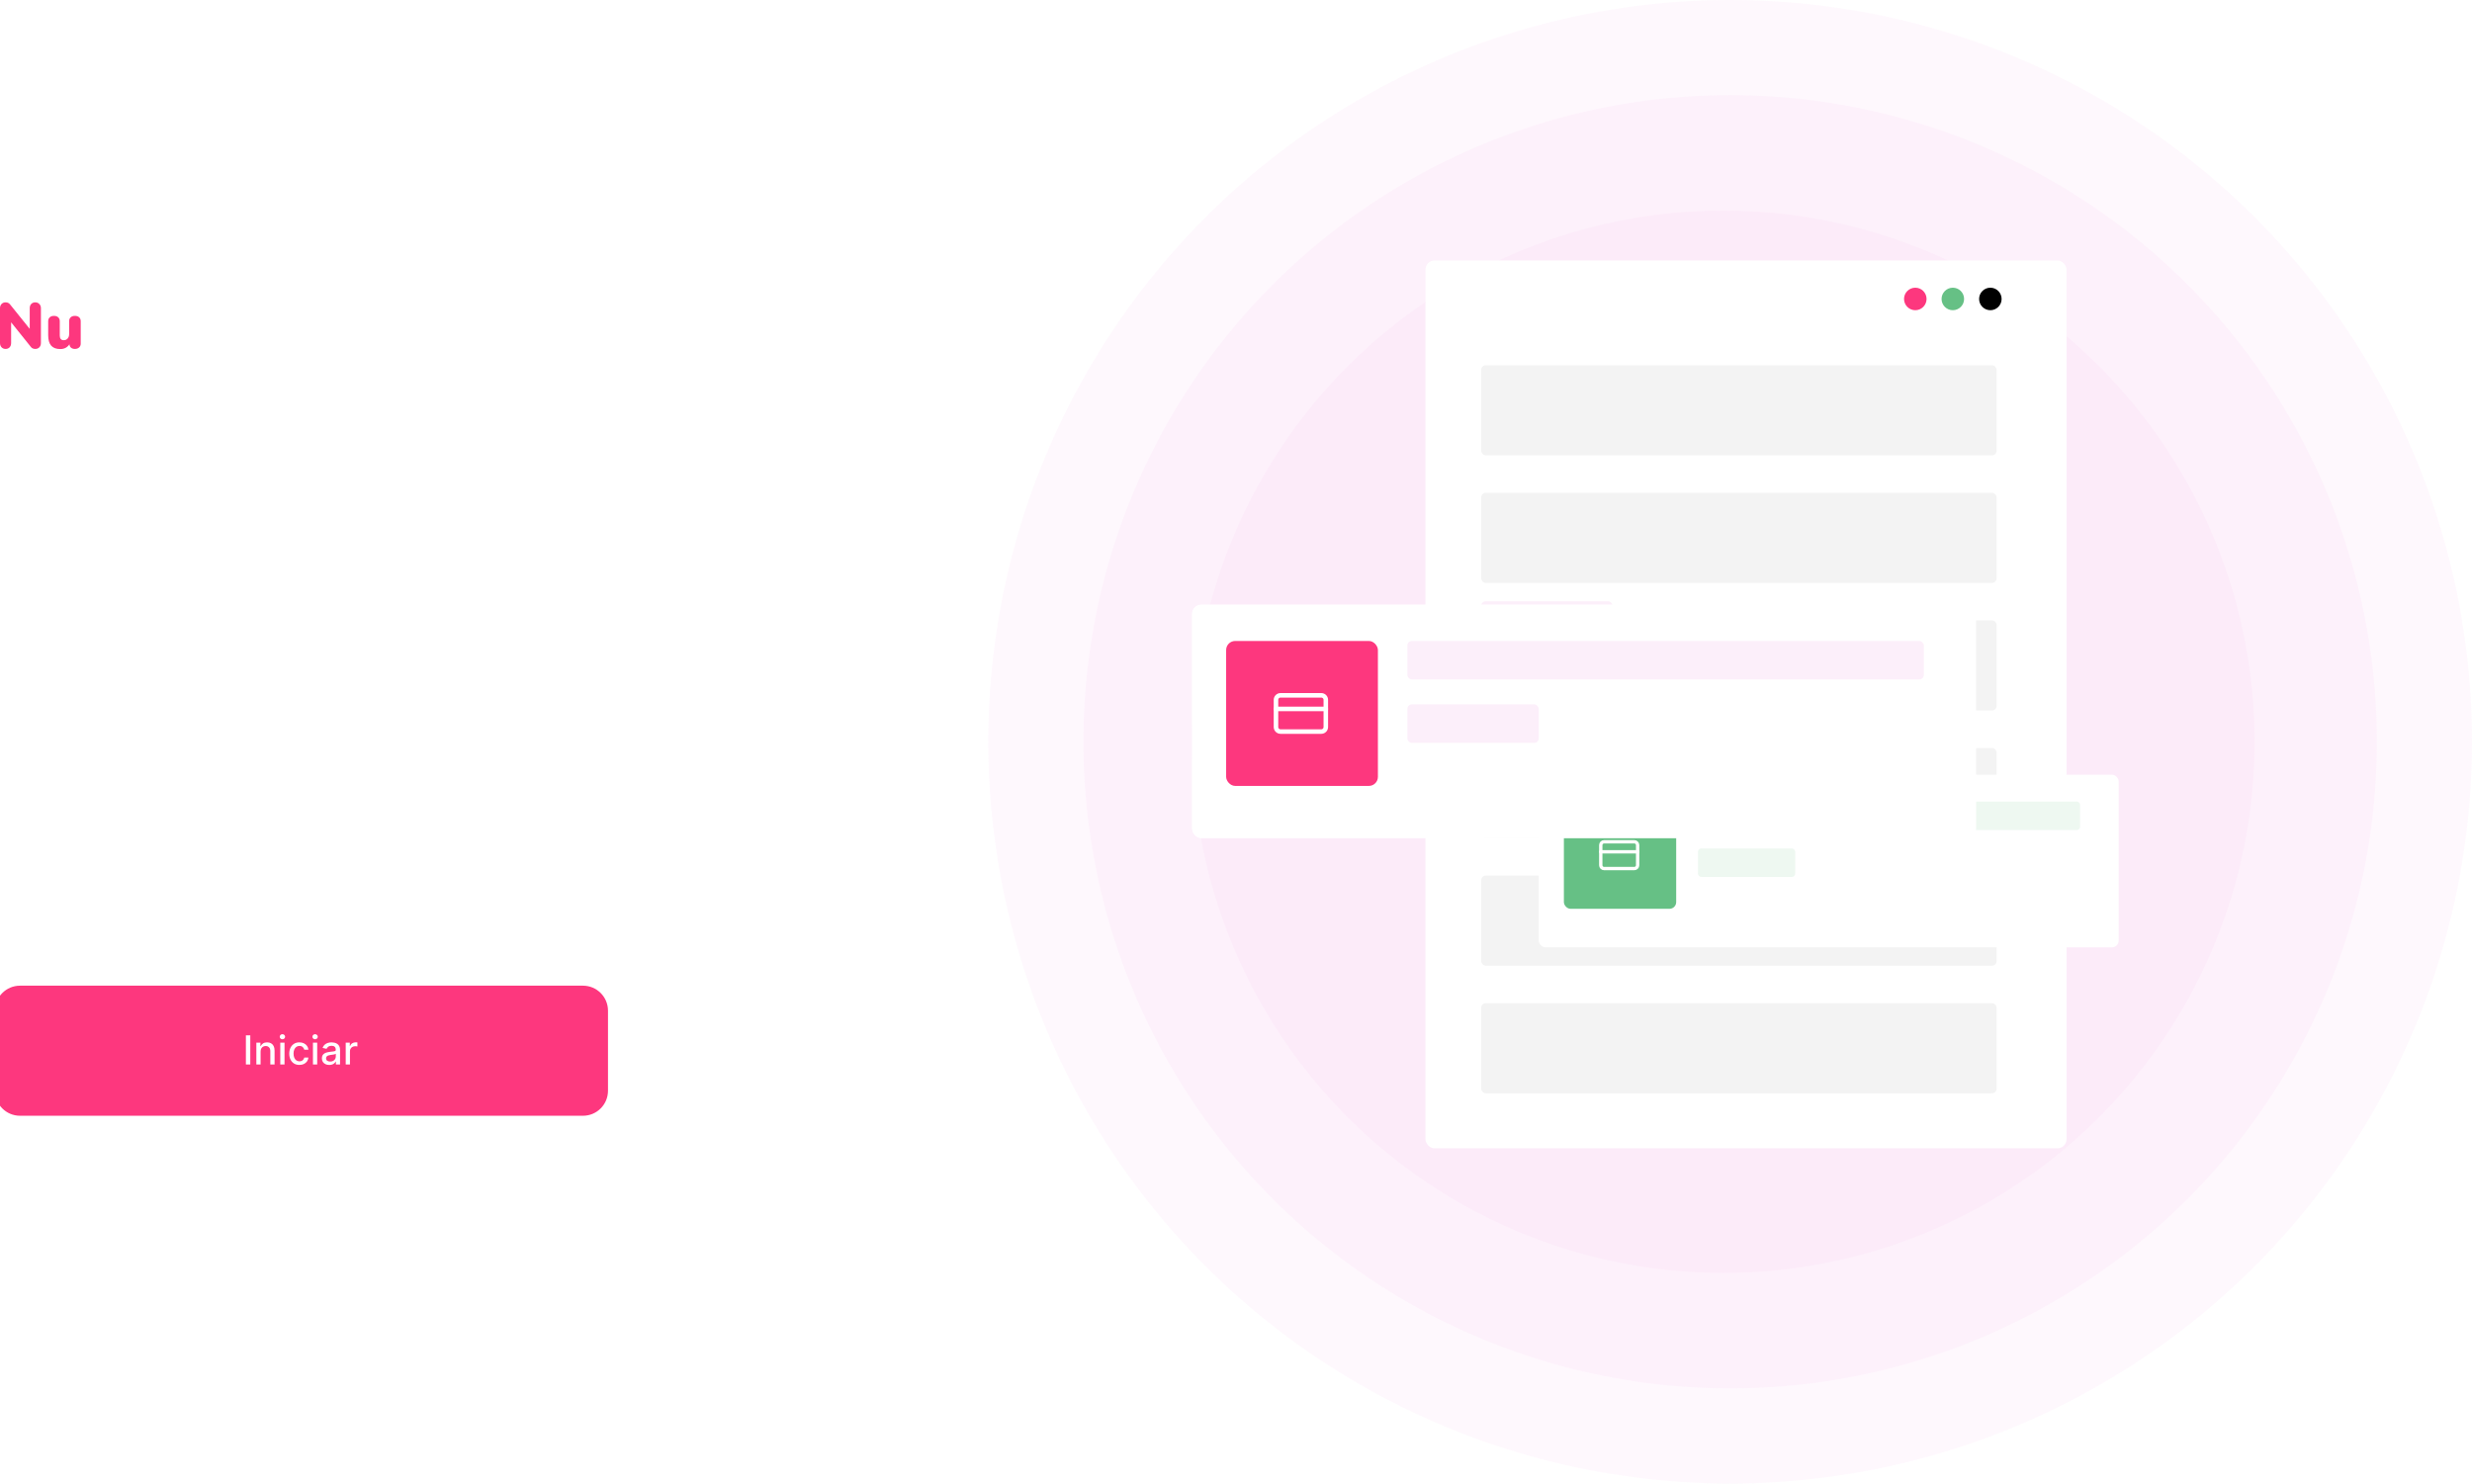 <svg width="988" height="593" viewBox="0 0 988 593" fill="none" xmlns="http://www.w3.org/2000/svg">
<circle cx="691.5" cy="296.5" r="296.5" fill="#E064CC" fill-opacity="0.05"/>
<circle cx="691.5" cy="296.5" r="258.476" fill="#E064CC" fill-opacity="0.05"/>
<circle cx="688.784" cy="296.5" r="212.303" fill="#E064CC" fill-opacity="0.05"/>
<rect x="569.731" y="104.115" width="256.212" height="354.895" rx="3.621" fill="white"/>
<rect x="592" y="197" width="206" height="36" rx="1.811" fill="#F3F3F3"/>
<rect x="592" y="248" width="206" height="36" rx="1.811" fill="#F3F3F3"/>
<rect x="592" y="146" width="206" height="36" rx="1.811" fill="#F3F3F3"/>
<rect x="592" y="350" width="206" height="36" rx="1.811" fill="#F3F3F3"/>
<rect x="592" y="401" width="206" height="36" rx="1.811" fill="#F3F3F3"/>
<rect x="592" y="299" width="206" height="36" rx="1.811" fill="#F3F3F3"/>
<rect x="592" y="240.35" width="52.51" height="15.391" rx="1.811" fill="#FCEFFA"/>
<g filter="url(#filter0_d_123_980)">
<rect x="615" y="307" width="231.786" height="69" rx="2.68" fill="white"/>
</g>
<rect x="625.049" y="320.398" width="44.883" height="42.874" rx="2.68" fill="#66C085"/>
<rect x="678.641" y="320.398" width="152.738" height="11.388" rx="1.34" fill="#66C085" fill-opacity="0.11"/>
<rect x="678.641" y="339.155" width="38.854" height="11.388" rx="1.34" fill="#66C085" fill-opacity="0.11"/>
<g clip-path="url(#clip0_123_980)">
<path d="M653.184 336.476H641.126C640.386 336.476 639.786 337.076 639.786 337.816V345.854C639.786 346.594 640.386 347.194 641.126 347.194H653.184C653.924 347.194 654.524 346.594 654.524 345.854V337.816C654.524 337.076 653.924 336.476 653.184 336.476Z" stroke="white" stroke-width="1.34" stroke-linecap="round" stroke-linejoin="round"/>
<path d="M639.786 340.495H654.524" stroke="white" stroke-width="1.34" stroke-linecap="round" stroke-linejoin="round"/>
</g>
<g filter="url(#filter1_d_123_980)">
<rect x="476.481" y="238.105" width="313.249" height="93.25" rx="3.621" fill="white"/>
</g>
<rect x="490.061" y="256.212" width="60.658" height="57.942" rx="3.621" fill="#FD377E"/>
<rect x="562.489" y="256.212" width="206.418" height="15.391" rx="1.811" fill="#FCEFFA"/>
<rect x="562.489" y="281.562" width="52.51" height="15.391" rx="1.811" fill="#FCEFFA"/>
<g clip-path="url(#clip1_123_980)">
<path d="M528.086 277.94H511.789C510.789 277.94 509.979 278.751 509.979 279.751V290.615C509.979 291.615 510.789 292.426 511.789 292.426H528.086C529.086 292.426 529.896 291.615 529.896 290.615V279.751C529.896 278.751 529.086 277.94 528.086 277.94Z" stroke="white" stroke-width="1.811" stroke-linecap="round" stroke-linejoin="round"/>
<path d="M509.979 283.373H529.896" stroke="white" stroke-width="1.811" stroke-linecap="round" stroke-linejoin="round"/>
</g>
<g filter="url(#filter2_d_123_980)">
<rect x="476.481" y="238.105" width="313.249" height="93.25" rx="3.621" fill="white"/>
</g>
<rect x="490.061" y="256.212" width="60.658" height="57.942" rx="3.621" fill="#FD377E"/>
<rect x="562.489" y="256.212" width="206.418" height="15.391" rx="1.811" fill="#FCEFFA"/>
<rect x="562.489" y="281.562" width="52.51" height="15.391" rx="1.811" fill="#FCEFFA"/>
<g clip-path="url(#clip2_123_980)">
<path d="M528.086 277.94H511.789C510.789 277.94 509.979 278.751 509.979 279.751V290.615C509.979 291.615 510.789 292.426 511.789 292.426H528.086C529.086 292.426 529.896 291.615 529.896 290.615V279.751C529.896 278.751 529.086 277.94 528.086 277.94Z" stroke="white" stroke-width="1.811" stroke-linecap="round" stroke-linejoin="round"/>
<path d="M509.979 283.373H529.896" stroke="white" stroke-width="1.811" stroke-linecap="round" stroke-linejoin="round"/>
</g>
<circle cx="765.5" cy="119.5" r="4.5" fill="#FD377E"/>
<circle cx="780.5" cy="119.5" r="4.5" fill="#66C085"/>
<circle cx="795.5" cy="119.5" r="4.5" fill="black"/>
<path d="M15.694 207.418C12.806 207.418 10.336 206.848 8.284 205.708C6.232 204.568 4.649 202.972 3.534 200.92C2.445 198.843 1.9 196.398 1.9 193.586C1.9 190.799 2.445 188.38 3.534 186.328C4.649 184.251 6.232 182.642 8.284 181.502C10.336 180.362 12.806 179.792 15.694 179.792C16.961 179.792 18.24 179.957 19.532 180.286C20.849 180.615 21.989 181.059 22.952 181.616C23.737 182.072 24.219 182.642 24.396 183.326C24.573 184.01 24.51 184.656 24.206 185.264C23.927 185.872 23.484 186.303 22.876 186.556C22.268 186.809 21.584 186.721 20.824 186.29C20.064 185.834 19.266 185.505 18.43 185.302C17.594 185.099 16.745 184.998 15.884 184.998C13.325 184.998 11.387 185.745 10.07 187.24C8.778 188.709 8.132 190.825 8.132 193.586C8.132 196.347 8.778 198.475 10.07 199.97C11.387 201.465 13.325 202.212 15.884 202.212C16.695 202.212 17.518 202.111 18.354 201.908C19.215 201.705 20.039 201.389 20.824 200.958C21.635 200.527 22.344 200.439 22.952 200.692C23.56 200.92 24.003 201.325 24.282 201.908C24.586 202.465 24.662 203.086 24.51 203.77C24.358 204.429 23.927 204.973 23.218 205.404C22.255 206.037 21.09 206.531 19.722 206.886C18.379 207.241 17.037 207.418 15.694 207.418ZM36.535 207.418C34.331 207.418 32.431 207.025 30.835 206.24C29.264 205.429 28.048 204.302 27.187 202.858C26.351 201.389 25.933 199.666 25.933 197.69C25.933 195.765 26.338 194.08 27.149 192.636C27.985 191.167 29.112 190.027 30.531 189.216C31.975 188.38 33.634 187.962 35.509 187.962C38.219 187.962 40.373 188.823 41.969 190.546C43.565 192.243 44.363 194.549 44.363 197.462C44.363 198.425 43.767 198.906 42.577 198.906H31.405C31.607 200.375 32.139 201.452 33.001 202.136C33.887 202.795 35.103 203.124 36.649 203.124C37.257 203.124 37.941 203.061 38.701 202.934C39.486 202.782 40.233 202.529 40.943 202.174C41.677 201.819 42.298 201.756 42.805 201.984C43.311 202.187 43.653 202.541 43.831 203.048C44.033 203.555 44.033 204.087 43.831 204.644C43.653 205.176 43.235 205.619 42.577 205.974C41.69 206.455 40.702 206.81 39.613 207.038C38.549 207.291 37.523 207.418 36.535 207.418ZM35.737 191.762C34.521 191.762 33.533 192.129 32.773 192.864C32.038 193.599 31.582 194.625 31.405 195.942H39.613C39.461 193.155 38.169 191.762 35.737 191.762ZM50.588 207.342C48.663 207.342 47.7 206.367 47.7 204.416V190.926C47.7 189.001 48.637 188.038 50.512 188.038C52.387 188.038 53.324 189.001 53.324 190.926V191.078C53.957 190.065 54.806 189.292 55.87 188.76C56.934 188.228 58.125 187.962 59.442 187.962C61.646 187.962 63.293 188.608 64.382 189.9C65.471 191.167 66.016 193.13 66.016 195.79V204.416C66.016 206.367 65.053 207.342 63.128 207.342C62.216 207.342 61.507 207.089 61 206.582C60.519 206.075 60.278 205.353 60.278 204.416V196.056C60.278 194.764 60.037 193.839 59.556 193.282C59.075 192.699 58.365 192.408 57.428 192.408C56.212 192.408 55.237 192.788 54.502 193.548C53.793 194.308 53.438 195.321 53.438 196.588V204.416C53.438 206.367 52.488 207.342 50.588 207.342ZM79.458 207.418C74.214 207.418 71.592 204.872 71.592 199.78V192.636H69.996C68.501 192.636 67.754 191.927 67.754 190.508C67.754 189.064 68.501 188.342 69.996 188.342H71.592V185.454C71.592 183.503 72.554 182.528 74.48 182.528C76.38 182.528 77.33 183.503 77.33 185.454V188.342H80.94C82.409 188.342 83.144 189.064 83.144 190.508C83.144 191.927 82.409 192.636 80.94 192.636H77.33V199.552C77.33 200.616 77.57 201.414 78.052 201.946C78.558 202.478 79.356 202.744 80.446 202.744C80.826 202.744 81.18 202.706 81.51 202.63C81.839 202.554 82.143 202.503 82.422 202.478C82.776 202.453 83.068 202.567 83.296 202.82C83.524 203.073 83.638 203.593 83.638 204.378C83.638 205.011 83.536 205.556 83.334 206.012C83.131 206.443 82.776 206.759 82.27 206.962C81.94 207.089 81.484 207.19 80.902 207.266C80.344 207.367 79.863 207.418 79.458 207.418ZM88.627 207.342C86.651 207.342 85.663 206.367 85.663 204.416V190.926C85.663 189.001 86.6 188.038 88.475 188.038C90.35 188.038 91.287 189.001 91.287 190.926V191.61C92.199 189.355 94.086 188.139 96.949 187.962C97.582 187.911 98.064 188.076 98.393 188.456C98.748 188.811 98.938 189.406 98.963 190.242C99.014 191.027 98.849 191.648 98.469 192.104C98.114 192.56 97.506 192.839 96.645 192.94L95.771 193.016C92.934 193.295 91.515 194.739 91.515 197.348V204.416C91.515 206.367 90.552 207.342 88.627 207.342ZM107.446 207.418C106.052 207.418 104.824 207.152 103.76 206.62C102.696 206.088 101.847 205.366 101.214 204.454C100.606 203.542 100.302 202.516 100.302 201.376C100.302 200.033 100.656 198.957 101.366 198.146C102.075 197.335 103.228 196.765 104.824 196.436C106.42 196.081 108.535 195.904 111.17 195.904H112.538V195.258C112.538 194.143 112.284 193.358 111.778 192.902C111.271 192.421 110.41 192.18 109.194 192.18C108.51 192.18 107.762 192.269 106.952 192.446C106.141 192.598 105.267 192.864 104.33 193.244C103.62 193.548 103.025 193.573 102.544 193.32C102.062 193.041 101.746 192.636 101.594 192.104C101.442 191.547 101.48 190.989 101.708 190.432C101.961 189.875 102.442 189.469 103.152 189.216C104.342 188.76 105.457 188.443 106.496 188.266C107.56 188.063 108.535 187.962 109.422 187.962C112.31 187.962 114.463 188.621 115.882 189.938C117.3 191.23 118.01 193.244 118.01 195.98V204.416C118.01 206.367 117.123 207.342 115.35 207.342C113.551 207.342 112.652 206.367 112.652 204.416V204.188C112.272 205.176 111.626 205.961 110.714 206.544C109.827 207.127 108.738 207.418 107.446 207.418ZM108.738 203.58C109.802 203.58 110.701 203.213 111.436 202.478C112.17 201.743 112.538 200.793 112.538 199.628V198.868H111.208C109.257 198.868 107.876 199.045 107.066 199.4C106.255 199.729 105.85 200.312 105.85 201.148C105.85 201.857 106.09 202.44 106.572 202.896C107.078 203.352 107.8 203.58 108.738 203.58ZM129.016 207.418C124.532 207.418 122.29 204.923 122.29 199.932V182.794C122.29 180.843 123.253 179.868 125.178 179.868C127.078 179.868 128.028 180.843 128.028 182.794V199.704C128.028 200.743 128.243 201.515 128.674 202.022C129.13 202.503 129.725 202.744 130.46 202.744C130.663 202.744 130.853 202.731 131.03 202.706C131.233 202.681 131.423 202.668 131.6 202.668C132.005 202.643 132.284 202.769 132.436 203.048C132.613 203.327 132.702 203.897 132.702 204.758C132.702 206.227 132.081 207.063 130.84 207.266C130.587 207.291 130.295 207.317 129.966 207.342C129.637 207.393 129.32 207.418 129.016 207.418ZM137.832 184.922C136.768 184.922 135.945 184.681 135.362 184.2C134.805 183.693 134.526 182.984 134.526 182.072C134.526 181.135 134.805 180.425 135.362 179.944C135.945 179.437 136.768 179.184 137.832 179.184C140.011 179.184 141.1 180.147 141.1 182.072C141.1 183.972 140.011 184.922 137.832 184.922ZM137.832 207.304C136.895 207.304 136.173 207.038 135.666 206.506C135.185 205.949 134.944 205.176 134.944 204.188V191.192C134.944 189.089 135.907 188.038 137.832 188.038C138.744 188.038 139.441 188.317 139.922 188.874C140.429 189.406 140.682 190.179 140.682 191.192V204.188C140.682 205.176 140.442 205.949 139.96 206.506C139.479 207.038 138.77 207.304 137.832 207.304ZM146.708 207C145.948 207 145.366 206.759 144.96 206.278C144.58 205.771 144.416 205.163 144.466 204.454C144.517 203.745 144.834 203.086 145.416 202.478L153.624 192.636H146.48C145.036 192.636 144.314 191.927 144.314 190.508C144.314 189.064 145.036 188.342 146.48 188.342H157.462C158.349 188.342 159.008 188.595 159.438 189.102C159.894 189.583 160.097 190.179 160.046 190.888C159.996 191.572 159.692 192.218 159.134 192.826L150.85 202.744H158.412C159.856 202.744 160.578 203.453 160.578 204.872C160.578 206.291 159.856 207 158.412 207H146.708ZM172.689 207.418C170.485 207.418 168.585 207.025 166.989 206.24C165.418 205.429 164.202 204.302 163.341 202.858C162.505 201.389 162.087 199.666 162.087 197.69C162.087 195.765 162.492 194.08 163.303 192.636C164.139 191.167 165.266 190.027 166.685 189.216C168.129 188.38 169.788 187.962 171.663 187.962C174.374 187.962 176.527 188.823 178.123 190.546C179.719 192.243 180.517 194.549 180.517 197.462C180.517 198.425 179.922 198.906 178.731 198.906H167.559C167.762 200.375 168.294 201.452 169.155 202.136C170.042 202.795 171.258 203.124 172.803 203.124C173.411 203.124 174.095 203.061 174.855 202.934C175.64 202.782 176.388 202.529 177.097 202.174C177.832 201.819 178.452 201.756 178.959 201.984C179.466 202.187 179.808 202.541 179.985 203.048C180.188 203.555 180.188 204.087 179.985 204.644C179.808 205.176 179.39 205.619 178.731 205.974C177.844 206.455 176.856 206.81 175.767 207.038C174.703 207.291 173.677 207.418 172.689 207.418ZM171.891 191.762C170.675 191.762 169.687 192.129 168.927 192.864C168.192 193.599 167.736 194.625 167.559 195.942H175.767C175.615 193.155 174.323 191.762 171.891 191.762ZM203.436 207.418C201.434 207.418 199.686 207.025 198.192 206.24C196.722 205.429 195.582 204.302 194.772 202.858C193.961 201.389 193.556 199.653 193.556 197.652C193.556 195.676 193.961 193.966 194.772 192.522C195.582 191.053 196.722 189.925 198.192 189.14C199.686 188.355 201.434 187.962 203.436 187.962C205.437 187.962 207.172 188.355 208.642 189.14C210.136 189.925 211.289 191.053 212.1 192.522C212.936 193.966 213.354 195.676 213.354 197.652C213.354 199.653 212.936 201.389 212.1 202.858C211.289 204.302 210.136 205.429 208.642 206.24C207.172 207.025 205.437 207.418 203.436 207.418ZM203.436 203.124C204.652 203.124 205.64 202.681 206.4 201.794C207.185 200.907 207.578 199.527 207.578 197.652C207.578 195.803 207.185 194.447 206.4 193.586C205.64 192.699 204.652 192.256 203.436 192.256C202.22 192.256 201.232 192.699 200.472 193.586C199.712 194.447 199.332 195.803 199.332 197.652C199.332 199.527 199.712 200.907 200.472 201.794C201.232 202.681 202.22 203.124 203.436 203.124ZM11.286 255.418C9.259 255.418 7.486 255.025 5.966 254.24C4.471 253.429 3.319 252.289 2.508 250.82C1.697 249.351 1.292 247.615 1.292 245.614C1.292 243.613 1.697 241.89 2.508 240.446C3.319 239.002 4.471 237.9 5.966 237.14C7.486 236.355 9.259 235.962 11.286 235.962C12.071 235.962 12.907 236.063 13.794 236.266C14.706 236.443 15.58 236.76 16.416 237.216C17.049 237.52 17.442 237.951 17.594 238.508C17.746 239.04 17.708 239.572 17.48 240.104C17.277 240.636 16.935 241.029 16.454 241.282C15.998 241.51 15.453 241.459 14.82 241.13C13.807 240.598 12.819 240.332 11.856 240.332C10.361 240.332 9.196 240.801 8.36 241.738C7.549 242.65 7.144 243.955 7.144 245.652C7.144 247.324 7.549 248.641 8.36 249.604C9.196 250.541 10.361 251.01 11.856 251.01C12.312 251.01 12.793 250.959 13.3 250.858C13.807 250.731 14.313 250.529 14.82 250.25C15.453 249.921 15.998 249.883 16.454 250.136C16.935 250.389 17.265 250.782 17.442 251.314C17.619 251.821 17.632 252.353 17.48 252.91C17.328 253.467 16.948 253.898 16.34 254.202C15.479 254.633 14.617 254.937 13.756 255.114C12.895 255.317 12.071 255.418 11.286 255.418ZM28.947 255.418C26.946 255.418 25.198 255.025 23.703 254.24C22.234 253.429 21.094 252.302 20.283 250.858C19.473 249.389 19.067 247.653 19.067 245.652C19.067 243.676 19.473 241.966 20.283 240.522C21.094 239.053 22.234 237.925 23.703 237.14C25.198 236.355 26.946 235.962 28.947 235.962C30.949 235.962 32.684 236.355 34.153 237.14C35.648 237.925 36.801 239.053 37.611 240.522C38.447 241.966 38.865 243.676 38.865 245.652C38.865 247.653 38.447 249.389 37.611 250.858C36.801 252.302 35.648 253.429 34.153 254.24C32.684 255.025 30.949 255.418 28.947 255.418ZM28.947 251.124C30.163 251.124 31.151 250.681 31.911 249.794C32.697 248.907 33.089 247.527 33.089 245.652C33.089 243.803 32.697 242.447 31.911 241.586C31.151 240.699 30.163 240.256 28.947 240.256C27.731 240.256 26.743 240.699 25.983 241.586C25.223 242.447 24.843 243.803 24.843 245.652C24.843 247.527 25.223 248.907 25.983 249.794C26.743 250.681 27.731 251.124 28.947 251.124ZM45.244 255.342C43.319 255.342 42.356 254.367 42.356 252.416V238.926C42.356 237.001 43.294 236.038 45.168 236.038C47.043 236.038 47.98 237.001 47.98 238.926V239.078C48.614 238.065 49.462 237.292 50.526 236.76C51.59 236.228 52.781 235.962 54.098 235.962C56.302 235.962 57.949 236.608 59.038 237.9C60.128 239.167 60.672 241.13 60.672 243.79V252.416C60.672 254.367 59.71 255.342 57.784 255.342C56.872 255.342 56.163 255.089 55.656 254.582C55.175 254.075 54.934 253.353 54.934 252.416V244.056C54.934 242.764 54.694 241.839 54.212 241.282C53.731 240.699 53.022 240.408 52.084 240.408C50.868 240.408 49.893 240.788 49.158 241.548C48.449 242.308 48.094 243.321 48.094 244.588V252.416C48.094 254.367 47.144 255.342 45.244 255.342ZM74.114 255.418C68.87 255.418 66.248 252.872 66.248 247.78V240.636H64.652C63.157 240.636 62.41 239.927 62.41 238.508C62.41 237.064 63.157 236.342 64.652 236.342H66.248V233.454C66.248 231.503 67.211 230.528 69.136 230.528C71.036 230.528 71.986 231.503 71.986 233.454V236.342H75.596C77.065 236.342 77.8 237.064 77.8 238.508C77.8 239.927 77.065 240.636 75.596 240.636H71.986V247.552C71.986 248.616 72.227 249.414 72.708 249.946C73.215 250.478 74.013 250.744 75.102 250.744C75.482 250.744 75.837 250.706 76.166 250.63C76.495 250.554 76.799 250.503 77.078 250.478C77.433 250.453 77.724 250.567 77.952 250.82C78.18 251.073 78.294 251.593 78.294 252.378C78.294 253.011 78.193 253.556 77.99 254.012C77.787 254.443 77.433 254.759 76.926 254.962C76.597 255.089 76.141 255.19 75.558 255.266C75.001 255.367 74.519 255.418 74.114 255.418ZM83.283 255.342C81.307 255.342 80.319 254.367 80.319 252.416V238.926C80.319 237.001 81.257 236.038 83.131 236.038C85.006 236.038 85.943 237.001 85.943 238.926V239.61C86.855 237.355 88.743 236.139 91.605 235.962C92.239 235.911 92.72 236.076 93.049 236.456C93.404 236.811 93.594 237.406 93.619 238.242C93.67 239.027 93.505 239.648 93.125 240.104C92.771 240.56 92.163 240.839 91.301 240.94L90.427 241.016C87.59 241.295 86.171 242.739 86.171 245.348V252.416C86.171 254.367 85.209 255.342 83.283 255.342ZM104.613 255.418C102.612 255.418 100.864 255.025 99.369 254.24C97.9 253.429 96.76 252.302 95.949 250.858C95.139 249.389 94.733 247.653 94.733 245.652C94.733 243.676 95.139 241.966 95.949 240.522C96.76 239.053 97.9 237.925 99.369 237.14C100.864 236.355 102.612 235.962 104.613 235.962C106.615 235.962 108.35 236.355 109.819 237.14C111.314 237.925 112.467 239.053 113.277 240.522C114.113 241.966 114.531 243.676 114.531 245.652C114.531 247.653 114.113 249.389 113.277 250.858C112.467 252.302 111.314 253.429 109.819 254.24C108.35 255.025 106.615 255.418 104.613 255.418ZM104.613 251.124C105.829 251.124 106.817 250.681 107.577 249.794C108.363 248.907 108.755 247.527 108.755 245.652C108.755 243.803 108.363 242.447 107.577 241.586C106.817 240.699 105.829 240.256 104.613 240.256C103.397 240.256 102.409 240.699 101.649 241.586C100.889 242.447 100.509 243.803 100.509 245.652C100.509 247.527 100.889 248.907 101.649 249.794C102.409 250.681 103.397 251.124 104.613 251.124ZM124.748 255.418C120.264 255.418 118.022 252.923 118.022 247.932V230.794C118.022 228.843 118.985 227.868 120.91 227.868C122.81 227.868 123.76 228.843 123.76 230.794V247.704C123.76 248.743 123.976 249.515 124.406 250.022C124.862 250.503 125.458 250.744 126.192 250.744C126.395 250.744 126.585 250.731 126.762 250.706C126.965 250.681 127.155 250.668 127.332 250.668C127.738 250.643 128.016 250.769 128.168 251.048C128.346 251.327 128.434 251.897 128.434 252.758C128.434 254.227 127.814 255.063 126.572 255.266C126.319 255.291 126.028 255.317 125.698 255.342C125.369 255.393 125.052 255.418 124.748 255.418ZM140.181 255.418C137.977 255.418 136.077 255.025 134.481 254.24C132.91 253.429 131.694 252.302 130.833 250.858C129.997 249.389 129.579 247.666 129.579 245.69C129.579 243.765 129.984 242.08 130.795 240.636C131.631 239.167 132.758 238.027 134.177 237.216C135.621 236.38 137.28 235.962 139.155 235.962C141.866 235.962 144.019 236.823 145.615 238.546C147.211 240.243 148.009 242.549 148.009 245.462C148.009 246.425 147.414 246.906 146.223 246.906H135.051C135.254 248.375 135.786 249.452 136.647 250.136C137.534 250.795 138.75 251.124 140.295 251.124C140.903 251.124 141.587 251.061 142.347 250.934C143.132 250.782 143.88 250.529 144.589 250.174C145.324 249.819 145.944 249.756 146.451 249.984C146.958 250.187 147.3 250.541 147.477 251.048C147.68 251.555 147.68 252.087 147.477 252.644C147.3 253.176 146.882 253.619 146.223 253.974C145.336 254.455 144.348 254.81 143.259 255.038C142.195 255.291 141.169 255.418 140.181 255.418ZM139.383 239.762C138.167 239.762 137.179 240.129 136.419 240.864C135.684 241.599 135.228 242.625 135.051 243.942H143.259C143.107 241.155 141.815 239.762 139.383 239.762ZM169.218 255.418C167.597 255.418 166.165 255.025 164.924 254.24C163.708 253.429 162.758 252.302 162.074 250.858C161.39 249.389 161.048 247.653 161.048 245.652C161.048 243.651 161.39 241.928 162.074 240.484C162.758 239.04 163.708 237.925 164.924 237.14C166.165 236.355 167.597 235.962 169.218 235.962C170.459 235.962 171.599 236.228 172.638 236.76C173.677 237.292 174.462 238.001 174.994 238.888V230.794C174.994 228.843 175.944 227.868 177.844 227.868C179.769 227.868 180.732 228.843 180.732 230.794V252.416C180.732 254.367 179.782 255.342 177.882 255.342C175.982 255.342 175.032 254.367 175.032 252.416V252.302C174.525 253.265 173.74 254.025 172.676 254.582C171.637 255.139 170.485 255.418 169.218 255.418ZM170.928 251.124C172.144 251.124 173.132 250.681 173.892 249.794C174.677 248.907 175.07 247.527 175.07 245.652C175.07 243.803 174.677 242.447 173.892 241.586C173.132 240.699 172.144 240.256 170.928 240.256C169.712 240.256 168.724 240.699 167.964 241.586C167.204 242.447 166.824 243.803 166.824 245.652C166.824 247.527 167.204 248.907 167.964 249.794C168.724 250.681 169.712 251.124 170.928 251.124ZM191.461 255.418C190.068 255.418 188.839 255.152 187.775 254.62C186.711 254.088 185.863 253.366 185.229 252.454C184.621 251.542 184.317 250.516 184.317 249.376C184.317 248.033 184.672 246.957 185.381 246.146C186.091 245.335 187.243 244.765 188.839 244.436C190.435 244.081 192.551 243.904 195.185 243.904H196.553V243.258C196.553 242.143 196.3 241.358 195.793 240.902C195.287 240.421 194.425 240.18 193.209 240.18C192.525 240.18 191.778 240.269 190.967 240.446C190.157 240.598 189.283 240.864 188.345 241.244C187.636 241.548 187.041 241.573 186.559 241.32C186.078 241.041 185.761 240.636 185.609 240.104C185.457 239.547 185.495 238.989 185.723 238.432C185.977 237.875 186.458 237.469 187.167 237.216C188.358 236.76 189.473 236.443 190.511 236.266C191.575 236.063 192.551 235.962 193.437 235.962C196.325 235.962 198.479 236.621 199.897 237.938C201.316 239.23 202.025 241.244 202.025 243.98V252.416C202.025 254.367 201.139 255.342 199.365 255.342C197.567 255.342 196.667 254.367 196.667 252.416V252.188C196.287 253.176 195.641 253.961 194.729 254.544C193.843 255.127 192.753 255.418 191.461 255.418ZM192.753 251.58C193.817 251.58 194.717 251.213 195.451 250.478C196.186 249.743 196.553 248.793 196.553 247.628V246.868H195.223C193.273 246.868 191.892 247.045 191.081 247.4C190.271 247.729 189.865 248.312 189.865 249.148C189.865 249.857 190.106 250.44 190.587 250.896C191.094 251.352 191.816 251.58 192.753 251.58ZM213.45 255.418C212.335 255.418 211.182 255.317 209.992 255.114C208.826 254.911 207.762 254.569 206.8 254.088C206.166 253.759 205.748 253.341 205.546 252.834C205.368 252.327 205.368 251.833 205.546 251.352C205.723 250.871 206.04 250.516 206.496 250.288C206.952 250.035 207.484 250.035 208.092 250.288C209.13 250.719 210.08 251.023 210.942 251.2C211.828 251.377 212.677 251.466 213.488 251.466C214.552 251.466 215.337 251.301 215.844 250.972C216.35 250.617 216.604 250.161 216.604 249.604C216.604 248.717 215.958 248.16 214.666 247.932L210.676 247.21C209.08 246.931 207.864 246.361 207.028 245.5C206.192 244.639 205.774 243.511 205.774 242.118C205.774 240.851 206.128 239.762 206.838 238.85C207.547 237.938 208.522 237.229 209.764 236.722C211.005 236.215 212.436 235.962 214.058 235.962C216.287 235.962 218.263 236.393 219.986 237.254C220.568 237.533 220.923 237.925 221.05 238.432C221.202 238.939 221.176 239.433 220.974 239.914C220.771 240.395 220.442 240.763 219.986 241.016C219.53 241.244 218.985 241.219 218.352 240.94C217.516 240.56 216.756 240.294 216.072 240.142C215.388 239.965 214.742 239.876 214.134 239.876C212.994 239.876 212.17 240.066 211.664 240.446C211.157 240.801 210.904 241.257 210.904 241.814C210.904 242.701 211.499 243.258 212.69 243.486L216.68 244.208C218.326 244.487 219.58 245.044 220.442 245.88C221.303 246.691 221.734 247.805 221.734 249.224C221.734 251.175 220.974 252.695 219.454 253.784C217.934 254.873 215.932 255.418 213.45 255.418ZM242.766 255.418C241.651 255.418 240.499 255.317 239.308 255.114C238.143 254.911 237.079 254.569 236.116 254.088C235.483 253.759 235.065 253.341 234.862 252.834C234.685 252.327 234.685 251.833 234.862 251.352C235.039 250.871 235.356 250.516 235.812 250.288C236.268 250.035 236.8 250.035 237.408 250.288C238.447 250.719 239.397 251.023 240.258 251.2C241.145 251.377 241.993 251.466 242.804 251.466C243.868 251.466 244.653 251.301 245.16 250.972C245.667 250.617 245.92 250.161 245.92 249.604C245.92 248.717 245.274 248.16 243.982 247.932L239.992 247.21C238.396 246.931 237.18 246.361 236.344 245.5C235.508 244.639 235.09 243.511 235.09 242.118C235.09 240.851 235.445 239.762 236.154 238.85C236.863 237.938 237.839 237.229 239.08 236.722C240.321 236.215 241.753 235.962 243.374 235.962C245.603 235.962 247.579 236.393 249.302 237.254C249.885 237.533 250.239 237.925 250.366 238.432C250.518 238.939 250.493 239.433 250.29 239.914C250.087 240.395 249.758 240.763 249.302 241.016C248.846 241.244 248.301 241.219 247.668 240.94C246.832 240.56 246.072 240.294 245.388 240.142C244.704 239.965 244.058 239.876 243.45 239.876C242.31 239.876 241.487 240.066 240.98 240.446C240.473 240.801 240.22 241.257 240.22 241.814C240.22 242.701 240.815 243.258 242.006 243.486L245.996 244.208C247.643 244.487 248.897 245.044 249.758 245.88C250.619 246.691 251.05 247.805 251.05 249.224C251.05 251.175 250.29 252.695 248.77 253.784C247.25 254.873 245.249 255.418 242.766 255.418ZM261.203 255.418C258.822 255.418 257.061 254.759 255.921 253.442C254.806 252.125 254.249 250.149 254.249 247.514V238.926C254.249 237.001 255.199 236.038 257.099 236.038C259.024 236.038 259.987 237.001 259.987 238.926V247.666C259.987 249.87 260.937 250.972 262.837 250.972C263.926 250.972 264.813 250.592 265.497 249.832C266.206 249.047 266.561 248.021 266.561 246.754V238.926C266.561 237.001 267.511 236.038 269.411 236.038C271.336 236.038 272.299 237.001 272.299 238.926V252.416C272.299 254.367 271.374 255.342 269.525 255.342C268.613 255.342 267.916 255.089 267.435 254.582C266.954 254.075 266.713 253.366 266.713 252.454C265.472 254.43 263.635 255.418 261.203 255.418ZM283.047 255.418C281.654 255.418 280.425 255.152 279.361 254.62C278.297 254.088 277.448 253.366 276.815 252.454C276.207 251.542 275.903 250.516 275.903 249.376C275.903 248.033 276.258 246.957 276.967 246.146C277.676 245.335 278.829 244.765 280.425 244.436C282.021 244.081 284.136 243.904 286.771 243.904H288.139V243.258C288.139 242.143 287.886 241.358 287.379 240.902C286.872 240.421 286.011 240.18 284.795 240.18C284.111 240.18 283.364 240.269 282.553 240.446C281.742 240.598 280.868 240.864 279.931 241.244C279.222 241.548 278.626 241.573 278.145 241.32C277.664 241.041 277.347 240.636 277.195 240.104C277.043 239.547 277.081 238.989 277.309 238.432C277.562 237.875 278.044 237.469 278.753 237.216C279.944 236.76 281.058 236.443 282.097 236.266C283.161 236.063 284.136 235.962 285.023 235.962C287.911 235.962 290.064 236.621 291.483 237.938C292.902 239.23 293.611 241.244 293.611 243.98V252.416C293.611 254.367 292.724 255.342 290.951 255.342C289.152 255.342 288.253 254.367 288.253 252.416V252.188C287.873 253.176 287.227 253.961 286.315 254.544C285.428 255.127 284.339 255.418 283.047 255.418ZM284.339 251.58C285.403 251.58 286.302 251.213 287.037 250.478C287.772 249.743 288.139 248.793 288.139 247.628V246.868H286.809C284.858 246.868 283.478 247.045 282.667 247.4C281.856 247.729 281.451 248.312 281.451 249.148C281.451 249.857 281.692 250.44 282.173 250.896C282.68 251.352 283.402 251.58 284.339 251.58ZM305.036 255.418C303.921 255.418 302.768 255.317 301.578 255.114C300.412 254.911 299.348 254.569 298.386 254.088C297.752 253.759 297.334 253.341 297.132 252.834C296.954 252.327 296.954 251.833 297.132 251.352C297.309 250.871 297.626 250.516 298.082 250.288C298.538 250.035 299.07 250.035 299.678 250.288C300.716 250.719 301.666 251.023 302.528 251.2C303.414 251.377 304.263 251.466 305.074 251.466C306.138 251.466 306.923 251.301 307.43 250.972C307.936 250.617 308.19 250.161 308.19 249.604C308.19 248.717 307.544 248.16 306.252 247.932L302.262 247.21C300.666 246.931 299.45 246.361 298.614 245.5C297.778 244.639 297.36 243.511 297.36 242.118C297.36 240.851 297.714 239.762 298.424 238.85C299.133 237.938 300.108 237.229 301.35 236.722C302.591 236.215 304.022 235.962 305.644 235.962C307.873 235.962 309.849 236.393 311.572 237.254C312.154 237.533 312.509 237.925 312.636 238.432C312.788 238.939 312.762 239.433 312.56 239.914C312.357 240.395 312.028 240.763 311.572 241.016C311.116 241.244 310.571 241.219 309.938 240.94C309.102 240.56 308.342 240.294 307.658 240.142C306.974 239.965 306.328 239.876 305.719 239.876C304.58 239.876 303.756 240.066 303.25 240.446C302.743 240.801 302.49 241.257 302.49 241.814C302.49 242.701 303.085 243.258 304.276 243.486L308.266 244.208C309.912 244.487 311.166 245.044 312.028 245.88C312.889 246.691 313.32 247.805 313.32 249.224C313.32 251.175 312.56 252.695 311.04 253.784C309.52 254.873 307.518 255.418 305.036 255.418ZM19.418 280.922C17.315 280.922 16.264 279.972 16.264 278.072C16.264 276.147 17.315 275.184 19.418 275.184C21.521 275.184 22.572 276.147 22.572 278.072C22.572 278.984 22.293 279.693 21.736 280.2C21.204 280.681 20.431 280.922 19.418 280.922ZM6.536 303.342C5.599 303.342 4.877 303.089 4.37 302.582C3.889 302.075 3.648 301.353 3.648 300.416V288.636H2.28C0.785 288.636 0.038 287.927 0.038 286.508C0.038 285.064 0.785 284.342 2.28 284.342H3.648C3.699 281.783 4.383 279.858 5.7 278.566C7.017 277.249 8.943 276.451 11.476 276.172L12.578 276.058C13.465 275.982 14.111 276.134 14.516 276.514C14.947 276.894 15.175 277.363 15.2 277.92C15.251 278.477 15.137 278.984 14.858 279.44C14.579 279.896 14.187 280.149 13.68 280.2L12.882 280.276C11.615 280.377 10.716 280.707 10.184 281.264C9.652 281.796 9.386 282.607 9.386 283.696V284.342H19.304C21.204 284.342 22.154 285.381 22.154 287.458V300.188C22.154 301.176 21.913 301.949 21.432 302.506C20.951 303.038 20.241 303.304 19.304 303.304C18.392 303.304 17.683 303.038 17.176 302.506C16.669 301.949 16.416 301.176 16.416 300.188V288.636H9.386V300.416C9.386 302.367 8.436 303.342 6.536 303.342ZM29.473 303.342C27.547 303.342 26.585 302.367 26.585 300.416V286.926C26.585 285.001 27.522 284.038 29.397 284.038C31.271 284.038 32.209 285.001 32.209 286.926V287.078C32.842 286.065 33.691 285.292 34.755 284.76C35.819 284.228 37.01 283.962 38.327 283.962C40.531 283.962 42.178 284.608 43.267 285.9C44.356 287.167 44.901 289.13 44.901 291.79V300.416C44.901 302.367 43.938 303.342 42.013 303.342C41.101 303.342 40.392 303.089 39.885 302.582C39.404 302.075 39.163 301.353 39.163 300.416V292.056C39.163 290.764 38.922 289.839 38.441 289.282C37.959 288.699 37.25 288.408 36.313 288.408C35.097 288.408 34.121 288.788 33.387 289.548C32.678 290.308 32.323 291.321 32.323 292.588V300.416C32.323 302.367 31.373 303.342 29.473 303.342ZM55.492 303.418C54.099 303.418 52.87 303.152 51.806 302.62C50.742 302.088 49.894 301.366 49.261 300.454C48.653 299.542 48.349 298.516 48.349 297.376C48.349 296.033 48.703 294.957 49.413 294.146C50.122 293.335 51.275 292.765 52.87 292.436C54.467 292.081 56.582 291.904 59.217 291.904H60.584V291.258C60.584 290.143 60.331 289.358 59.825 288.902C59.318 288.421 58.456 288.18 57.24 288.18C56.556 288.18 55.809 288.269 54.998 288.446C54.188 288.598 53.314 288.864 52.377 289.244C51.667 289.548 51.072 289.573 50.59 289.32C50.109 289.041 49.792 288.636 49.641 288.104C49.489 287.547 49.526 286.989 49.755 286.432C50.008 285.875 50.489 285.469 51.199 285.216C52.389 284.76 53.504 284.443 54.542 284.266C55.606 284.063 56.582 283.962 57.468 283.962C60.356 283.962 62.51 284.621 63.928 285.938C65.347 287.23 66.056 289.244 66.056 291.98V300.416C66.056 302.367 65.17 303.342 63.397 303.342C61.598 303.342 60.699 302.367 60.699 300.416V300.188C60.319 301.176 59.672 301.961 58.761 302.544C57.874 303.127 56.785 303.418 55.492 303.418ZM56.785 299.58C57.849 299.58 58.748 299.213 59.483 298.478C60.217 297.743 60.584 296.793 60.584 295.628V294.868H59.255C57.304 294.868 55.923 295.045 55.112 295.4C54.302 295.729 53.897 296.312 53.897 297.148C53.897 297.857 54.137 298.44 54.618 298.896C55.125 299.352 55.847 299.58 56.785 299.58ZM73.225 303.342C71.299 303.342 70.337 302.367 70.337 300.416V286.926C70.337 285.001 71.274 284.038 73.149 284.038C75.023 284.038 75.961 285.001 75.961 286.926V287.078C76.594 286.065 77.443 285.292 78.507 284.76C79.571 284.228 80.761 283.962 82.079 283.962C84.283 283.962 85.93 284.608 87.019 285.9C88.108 287.167 88.653 289.13 88.653 291.79V300.416C88.653 302.367 87.69 303.342 85.765 303.342C84.853 303.342 84.144 303.089 83.637 302.582C83.156 302.075 82.915 301.353 82.915 300.416V292.056C82.915 290.764 82.674 289.839 82.193 289.282C81.712 288.699 81.002 288.408 80.065 288.408C78.849 288.408 77.874 288.788 77.139 289.548C76.43 290.308 76.075 291.321 76.075 292.588V300.416C76.075 302.367 75.125 303.342 73.225 303.342ZM102.018 303.418C99.992 303.418 98.218 303.025 96.698 302.24C95.204 301.429 94.051 300.289 93.24 298.82C92.43 297.351 92.024 295.615 92.024 293.614C92.024 291.613 92.43 289.89 93.24 288.446C94.051 287.002 95.204 285.9 96.698 285.14C98.218 284.355 99.992 283.962 102.018 283.962C102.804 283.962 103.64 284.063 104.526 284.266C105.438 284.443 106.312 284.76 107.148 285.216C107.782 285.52 108.174 285.951 108.326 286.508C108.478 287.04 108.44 287.572 108.212 288.104C108.01 288.636 107.668 289.029 107.186 289.282C106.73 289.51 106.186 289.459 105.552 289.13C104.539 288.598 103.551 288.332 102.588 288.332C101.094 288.332 99.928 288.801 99.092 289.738C98.282 290.65 97.876 291.955 97.876 293.652C97.876 295.324 98.282 296.641 99.092 297.604C99.928 298.541 101.094 299.01 102.588 299.01C103.044 299.01 103.526 298.959 104.032 298.858C104.539 298.731 105.046 298.529 105.552 298.25C106.186 297.921 106.73 297.883 107.186 298.136C107.668 298.389 107.997 298.782 108.174 299.314C108.352 299.821 108.364 300.353 108.212 300.91C108.06 301.467 107.68 301.898 107.072 302.202C106.211 302.633 105.35 302.937 104.488 303.114C103.627 303.317 102.804 303.418 102.018 303.418ZM101.6 310.486C101.094 310.486 100.574 310.448 100.042 310.372C99.51 310.321 99.016 310.22 98.56 310.068C98.104 309.941 97.8 309.713 97.648 309.384C97.496 309.055 97.458 308.725 97.534 308.396C97.61 308.067 97.788 307.813 98.066 307.636C98.37 307.459 98.75 307.446 99.206 307.598C99.789 307.801 100.41 307.902 101.068 307.902C102.386 307.902 103.044 307.573 103.044 306.914C103.044 306.407 102.576 306.154 101.638 306.154C101.461 306.154 101.284 306.154 101.106 306.154C100.954 306.179 100.777 306.205 100.574 306.23C100.22 306.331 99.928 306.281 99.7 306.078C99.498 305.875 99.434 305.533 99.51 305.052L99.928 302.24H102.816L102.436 304.292C102.512 304.292 102.588 304.292 102.664 304.292C103.804 304.292 104.691 304.533 105.324 305.014C105.983 305.521 106.312 306.217 106.312 307.104C106.312 308.117 105.869 308.928 104.982 309.536C104.121 310.169 102.994 310.486 101.6 310.486ZM117.317 303.418C115.923 303.418 114.695 303.152 113.631 302.62C112.567 302.088 111.718 301.366 111.085 300.454C110.477 299.542 110.173 298.516 110.173 297.376C110.173 296.033 110.527 294.957 111.237 294.146C111.946 293.335 113.099 292.765 114.695 292.436C116.291 292.081 118.406 291.904 121.041 291.904H122.409V291.258C122.409 290.143 122.155 289.358 121.649 288.902C121.142 288.421 120.281 288.18 119.065 288.18C118.381 288.18 117.633 288.269 116.823 288.446C116.012 288.598 115.138 288.864 114.201 289.244C113.491 289.548 112.896 289.573 112.415 289.32C111.933 289.041 111.617 288.636 111.465 288.104C111.313 287.547 111.351 286.989 111.579 286.432C111.832 285.875 112.313 285.469 113.023 285.216C114.213 284.76 115.328 284.443 116.367 284.266C117.431 284.063 118.406 283.962 119.293 283.962C122.181 283.962 124.334 284.621 125.753 285.938C127.171 287.23 127.881 289.244 127.881 291.98V300.416C127.881 302.367 126.994 303.342 125.221 303.342C123.422 303.342 122.523 302.367 122.523 300.416V300.188C122.143 301.176 121.497 301.961 120.585 302.544C119.698 303.127 118.609 303.418 117.317 303.418ZM118.609 299.58C119.673 299.58 120.572 299.213 121.307 298.478C122.041 297.743 122.409 296.793 122.409 295.628V294.868H121.079C119.128 294.868 117.747 295.045 116.937 295.4C116.126 295.729 115.721 296.312 115.721 297.148C115.721 297.857 115.961 298.44 116.443 298.896C116.949 299.352 117.671 299.58 118.609 299.58ZM139.305 303.418C138.19 303.418 137.038 303.317 135.847 303.114C134.682 302.911 133.618 302.569 132.655 302.088C132.022 301.759 131.604 301.341 131.401 300.834C131.224 300.327 131.224 299.833 131.401 299.352C131.578 298.871 131.895 298.516 132.351 298.288C132.807 298.035 133.339 298.035 133.947 298.288C134.986 298.719 135.936 299.023 136.797 299.2C137.684 299.377 138.532 299.466 139.343 299.466C140.407 299.466 141.192 299.301 141.699 298.972C142.206 298.617 142.459 298.161 142.459 297.604C142.459 296.717 141.813 296.16 140.521 295.932L136.531 295.21C134.935 294.931 133.719 294.361 132.883 293.5C132.047 292.639 131.629 291.511 131.629 290.118C131.629 288.851 131.984 287.762 132.693 286.85C133.402 285.938 134.378 285.229 135.619 284.722C136.86 284.215 138.292 283.962 139.913 283.962C142.142 283.962 144.118 284.393 145.841 285.254C146.424 285.533 146.778 285.925 146.905 286.432C147.057 286.939 147.032 287.433 146.829 287.914C146.626 288.395 146.297 288.763 145.841 289.016C145.385 289.244 144.84 289.219 144.207 288.94C143.371 288.56 142.611 288.294 141.927 288.142C141.243 287.965 140.597 287.876 139.989 287.876C138.849 287.876 138.026 288.066 137.519 288.446C137.012 288.801 136.759 289.257 136.759 289.814C136.759 290.701 137.354 291.258 138.545 291.486L142.535 292.208C144.182 292.487 145.436 293.044 146.297 293.88C147.158 294.691 147.589 295.805 147.589 297.224C147.589 299.175 146.829 300.695 145.309 301.784C143.789 302.873 141.788 303.418 139.305 303.418Z" fill="white"/>
<path d="M7.456 348.64C7.659 348.64 7.819 348.699 7.936 348.816C8.053 348.933 8.112 349.083 8.112 349.264V359.44C8.112 359.632 8.053 359.787 7.936 359.904C7.819 360.021 7.659 360.08 7.456 360.08C7.253 360.08 7.093 360.021 6.976 359.904C6.869 359.787 6.816 359.632 6.816 359.44V358.576C6.581 359.067 6.235 359.445 5.776 359.712C5.328 359.979 4.8 360.112 4.192 360.112C3.509 360.112 2.907 359.941 2.384 359.6C1.861 359.259 1.456 358.784 1.168 358.176C0.88 357.557 0.736 356.843 0.736 356.032C0.736 355.232 0.88 354.528 1.168 353.92C1.456 353.312 1.861 352.843 2.384 352.512C2.907 352.181 3.509 352.016 4.192 352.016C4.8 352.016 5.328 352.149 5.776 352.416C6.235 352.683 6.581 353.061 6.816 353.552V349.264C6.816 349.072 6.869 348.923 6.976 348.816C7.093 348.699 7.253 348.64 7.456 348.64ZM4.448 359.04C5.205 359.04 5.787 358.784 6.192 358.272C6.608 357.749 6.816 357.013 6.816 356.064C6.816 355.115 6.608 354.384 6.192 353.872C5.787 353.36 5.205 353.104 4.448 353.104C3.691 353.104 3.099 353.36 2.672 353.872C2.256 354.384 2.048 355.104 2.048 356.032C2.048 356.981 2.256 357.723 2.672 358.256C3.099 358.779 3.691 359.04 4.448 359.04ZM16.544 358.192C16.662 358.192 16.763 358.24 16.849 358.336C16.934 358.432 16.977 358.555 16.977 358.704C16.977 358.971 16.79 359.216 16.416 359.44C16.032 359.664 15.627 359.835 15.2 359.952C14.774 360.059 14.358 360.112 13.953 360.112C12.747 360.112 11.793 359.755 11.088 359.04C10.395 358.325 10.049 357.339 10.049 356.08C10.049 355.28 10.203 354.576 10.512 353.968C10.822 353.349 11.254 352.869 11.809 352.528C12.374 352.187 13.014 352.016 13.729 352.016C14.742 352.016 15.547 352.347 16.145 353.008C16.742 353.669 17.041 354.565 17.041 355.696C17.041 355.909 16.998 356.064 16.913 356.16C16.827 356.256 16.689 356.304 16.497 356.304H11.345C11.441 358.139 12.31 359.056 13.953 359.056C14.368 359.056 14.726 359.003 15.024 358.896C15.323 358.779 15.643 358.624 15.985 358.432C16.262 358.272 16.448 358.192 16.544 358.192ZM13.745 353.024C13.062 353.024 12.512 353.237 12.097 353.664C11.691 354.091 11.451 354.693 11.377 355.472H15.905C15.883 354.683 15.686 354.08 15.312 353.664C14.939 353.237 14.416 353.024 13.745 353.024ZM26.515 349.744C25.95 349.787 25.523 349.968 25.235 350.288C24.947 350.597 24.803 351.067 24.803 351.696V352.208H26.579C26.76 352.208 26.899 352.256 26.995 352.352C27.091 352.448 27.139 352.576 27.139 352.736C27.139 352.896 27.091 353.019 26.995 353.104C26.899 353.189 26.76 353.232 26.579 353.232H24.803V359.44C24.803 359.643 24.739 359.803 24.611 359.92C24.494 360.027 24.344 360.08 24.163 360.08C23.971 360.08 23.811 360.027 23.683 359.92C23.566 359.803 23.507 359.643 23.507 359.44V353.232H22.435C22.254 353.232 22.11 353.189 22.003 353.104C21.907 353.008 21.859 352.885 21.859 352.736C21.859 352.576 21.907 352.448 22.003 352.352C22.11 352.256 22.254 352.208 22.435 352.208H23.507V351.92C23.507 350.96 23.747 350.208 24.227 349.664C24.707 349.109 25.395 348.8 26.291 348.736L26.707 348.704C26.984 348.683 27.182 348.709 27.299 348.784C27.427 348.859 27.491 348.992 27.491 349.184C27.491 349.493 27.304 349.669 26.931 349.712L26.515 349.744ZM31.479 360.112C30.743 360.112 30.092 359.947 29.527 359.616C28.972 359.285 28.54 358.816 28.231 358.208C27.932 357.589 27.783 356.875 27.783 356.064C27.783 355.253 27.932 354.544 28.231 353.936C28.54 353.317 28.972 352.843 29.527 352.512C30.092 352.181 30.743 352.016 31.479 352.016C32.215 352.016 32.865 352.181 33.431 352.512C33.996 352.843 34.428 353.317 34.727 353.936C35.036 354.544 35.191 355.253 35.191 356.064C35.191 356.875 35.036 357.589 34.727 358.208C34.428 358.816 33.996 359.285 33.431 359.616C32.865 359.947 32.215 360.112 31.479 360.112ZM31.479 359.04C32.247 359.04 32.834 358.789 33.239 358.288C33.655 357.776 33.863 357.035 33.863 356.064C33.863 355.115 33.655 354.384 33.239 353.872C32.823 353.349 32.236 353.088 31.479 353.088C30.721 353.088 30.135 353.349 29.719 353.872C29.303 354.384 29.095 355.115 29.095 356.064C29.095 357.024 29.297 357.76 29.703 358.272C30.119 358.784 30.711 359.04 31.479 359.04ZM40.978 352.048C41.426 352.016 41.65 352.197 41.65 352.592C41.65 352.763 41.602 352.901 41.506 353.008C41.41 353.104 41.245 353.163 41.01 353.184L40.53 353.232C39.815 353.296 39.282 353.552 38.93 354C38.589 354.437 38.418 354.955 38.418 355.552V359.44C38.418 359.653 38.359 359.813 38.242 359.92C38.124 360.027 37.97 360.08 37.778 360.08C37.586 360.08 37.426 360.027 37.298 359.92C37.181 359.803 37.122 359.643 37.122 359.44V352.688C37.122 352.485 37.186 352.331 37.314 352.224C37.442 352.107 37.596 352.048 37.778 352.048C37.949 352.048 38.093 352.107 38.21 352.224C38.327 352.331 38.386 352.48 38.386 352.672V353.568C38.61 353.099 38.925 352.741 39.33 352.496C39.746 352.251 40.221 352.107 40.754 352.064L40.978 352.048ZM51.434 352.016C53.163 352.016 54.026 353.045 54.026 355.104V359.44C54.026 359.643 53.968 359.803 53.85 359.92C53.733 360.027 53.578 360.08 53.386 360.08C53.194 360.08 53.035 360.027 52.907 359.92C52.789 359.803 52.73 359.643 52.73 359.44V355.136C52.73 354.421 52.602 353.904 52.346 353.584C52.09 353.264 51.691 353.104 51.147 353.104C50.496 353.104 49.984 353.323 49.611 353.76C49.237 354.197 49.05 354.789 49.05 355.536V359.44C49.05 359.643 48.986 359.803 48.858 359.92C48.741 360.027 48.587 360.08 48.395 360.08C48.203 360.08 48.048 360.027 47.931 359.92C47.813 359.803 47.755 359.643 47.755 359.44V355.136C47.755 354.421 47.627 353.904 47.37 353.584C47.114 353.264 46.709 353.104 46.154 353.104C45.514 353.104 45.002 353.323 44.618 353.76C44.245 354.197 44.059 354.789 44.059 355.536V359.44C44.059 359.643 44 359.803 43.883 359.92C43.765 360.027 43.611 360.08 43.419 360.08C43.227 360.08 43.066 360.027 42.938 359.92C42.821 359.803 42.763 359.643 42.763 359.44V352.688C42.763 352.496 42.821 352.341 42.938 352.224C43.066 352.107 43.227 352.048 43.419 352.048C43.6 352.048 43.749 352.107 43.867 352.224C43.984 352.331 44.042 352.48 44.042 352.672V353.44C44.277 352.981 44.602 352.629 45.019 352.384C45.434 352.139 45.914 352.016 46.459 352.016C47.675 352.016 48.469 352.528 48.843 353.552C49.066 353.083 49.408 352.709 49.867 352.432C50.325 352.155 50.848 352.016 51.434 352.016ZM59.572 352.016C61.523 352.016 62.499 353.04 62.499 355.088V359.44C62.499 359.632 62.441 359.787 62.324 359.904C62.217 360.021 62.068 360.08 61.876 360.08C61.684 360.08 61.529 360.021 61.411 359.904C61.294 359.787 61.236 359.632 61.236 359.44V358.672C61.033 359.131 60.724 359.488 60.307 359.744C59.892 359.989 59.411 360.112 58.867 360.112C58.366 360.112 57.902 360.011 57.475 359.808C57.059 359.605 56.729 359.323 56.483 358.96C56.238 358.597 56.115 358.197 56.115 357.76C56.115 357.173 56.265 356.72 56.563 356.4C56.862 356.069 57.353 355.835 58.035 355.696C58.718 355.547 59.667 355.472 60.883 355.472H61.236V354.944C61.236 354.304 61.102 353.835 60.836 353.536C60.58 353.237 60.158 353.088 59.572 353.088C58.846 353.088 58.11 353.285 57.364 353.68C57.075 353.861 56.873 353.952 56.755 353.952C56.627 353.952 56.521 353.904 56.435 353.808C56.35 353.712 56.307 353.589 56.307 353.44C56.307 353.291 56.35 353.163 56.435 353.056C56.532 352.939 56.681 352.821 56.883 352.704C57.257 352.491 57.678 352.325 58.148 352.208C58.627 352.08 59.102 352.016 59.572 352.016ZM59.044 359.088C59.684 359.088 60.206 358.875 60.611 358.448C61.028 358.011 61.236 357.451 61.236 356.768V356.304H60.947C60.009 356.304 59.294 356.347 58.803 356.432C58.313 356.507 57.961 356.64 57.748 356.832C57.545 357.013 57.444 357.285 57.444 357.648C57.444 358.064 57.593 358.411 57.892 358.688C58.201 358.955 58.585 359.088 59.044 359.088ZM72.853 352.048C73.301 352.016 73.525 352.197 73.525 352.592C73.525 352.763 73.477 352.901 73.381 353.008C73.285 353.104 73.12 353.163 72.885 353.184L72.405 353.232C71.69 353.296 71.157 353.552 70.805 354C70.463 354.437 70.293 354.955 70.293 355.552V359.44C70.293 359.653 70.234 359.813 70.117 359.92C69.999 360.027 69.845 360.08 69.653 360.08C69.461 360.08 69.301 360.027 69.173 359.92C69.055 359.803 68.997 359.643 68.997 359.44V352.688C68.997 352.485 69.061 352.331 69.189 352.224C69.317 352.107 69.472 352.048 69.653 352.048C69.823 352.048 69.968 352.107 70.085 352.224C70.202 352.331 70.261 352.48 70.261 352.672V353.568C70.485 353.099 70.799 352.741 71.205 352.496C71.621 352.251 72.096 352.107 72.629 352.064L72.853 352.048ZM77.759 352.016C79.711 352.016 80.687 353.04 80.687 355.088V359.44C80.687 359.632 80.628 359.787 80.511 359.904C80.404 360.021 80.255 360.08 80.063 360.08C79.871 360.08 79.716 360.021 79.599 359.904C79.482 359.787 79.423 359.632 79.423 359.44V358.672C79.22 359.131 78.911 359.488 78.495 359.744C78.079 359.989 77.599 360.112 77.055 360.112C76.554 360.112 76.09 360.011 75.663 359.808C75.247 359.605 74.916 359.323 74.671 358.96C74.426 358.597 74.303 358.197 74.303 357.76C74.303 357.173 74.452 356.72 74.751 356.4C75.05 356.069 75.54 355.835 76.223 355.696C76.906 355.547 77.855 355.472 79.071 355.472H79.423V354.944C79.423 354.304 79.29 353.835 79.023 353.536C78.767 353.237 78.346 353.088 77.759 353.088C77.034 353.088 76.298 353.285 75.551 353.68C75.263 353.861 75.06 353.952 74.943 353.952C74.815 353.952 74.708 353.904 74.623 353.808C74.538 353.712 74.495 353.589 74.495 353.44C74.495 353.291 74.538 353.163 74.623 353.056C74.719 352.939 74.868 352.821 75.071 352.704C75.444 352.491 75.866 352.325 76.335 352.208C76.815 352.08 77.29 352.016 77.759 352.016ZM77.231 359.088C77.871 359.088 78.394 358.875 78.799 358.448C79.215 358.011 79.423 357.451 79.423 356.768V356.304H79.135C78.196 356.304 77.482 356.347 76.991 356.432C76.5 356.507 76.148 356.64 75.935 356.832C75.732 357.013 75.631 357.285 75.631 357.648C75.631 358.064 75.78 358.411 76.079 358.688C76.388 358.955 76.772 359.088 77.231 359.088ZM78.047 351.168C77.962 351.232 77.876 351.264 77.791 351.264C77.684 351.264 77.594 351.232 77.519 351.168C77.444 351.093 77.407 351.008 77.407 350.912C77.407 350.827 77.439 350.747 77.503 350.672L79.359 348.24C79.551 347.995 79.77 347.872 80.015 347.872C80.186 347.872 80.33 347.931 80.447 348.048C80.564 348.155 80.623 348.293 80.623 348.464C80.623 348.688 80.516 348.891 80.303 349.072L78.047 351.168ZM86.979 352.016C87.662 352.016 88.265 352.187 88.787 352.528C89.31 352.869 89.715 353.349 90.003 353.968C90.291 354.576 90.435 355.285 90.435 356.096C90.435 356.907 90.291 357.616 90.003 358.224C89.715 358.821 89.31 359.285 88.787 359.616C88.275 359.947 87.673 360.112 86.979 360.112C86.371 360.112 85.838 359.979 85.379 359.712C84.931 359.445 84.59 359.067 84.355 358.576V362.336C84.355 362.528 84.297 362.677 84.179 362.784C84.073 362.901 83.918 362.96 83.715 362.96C83.513 362.96 83.353 362.901 83.235 362.784C83.118 362.667 83.059 362.517 83.059 362.336V352.688C83.059 352.496 83.118 352.341 83.235 352.224C83.353 352.107 83.513 352.048 83.715 352.048C83.918 352.048 84.073 352.107 84.179 352.224C84.297 352.341 84.355 352.496 84.355 352.688V353.552C84.59 353.061 84.931 352.683 85.379 352.416C85.838 352.149 86.371 352.016 86.979 352.016ZM86.723 359.04C87.481 359.04 88.067 358.784 88.483 358.272C88.899 357.76 89.107 357.035 89.107 356.096C89.107 355.157 88.899 354.427 88.483 353.904C88.067 353.371 87.481 353.104 86.723 353.104C85.966 353.104 85.379 353.36 84.963 353.872C84.558 354.384 84.355 355.115 84.355 356.064C84.355 357.013 84.558 357.749 84.963 358.272C85.379 358.784 85.966 359.04 86.723 359.04ZM93.028 360.08C92.836 360.08 92.676 360.027 92.548 359.92C92.43 359.803 92.372 359.643 92.372 359.44V352.688C92.372 352.485 92.43 352.331 92.548 352.224C92.676 352.107 92.836 352.048 93.028 352.048C93.22 352.048 93.374 352.107 93.492 352.224C93.609 352.331 93.668 352.485 93.668 352.688V359.44C93.668 359.653 93.609 359.813 93.492 359.92C93.374 360.027 93.22 360.08 93.028 360.08ZM93.028 350.368C92.772 350.368 92.564 350.293 92.404 350.144C92.244 349.995 92.164 349.797 92.164 349.552C92.164 349.317 92.244 349.125 92.404 348.976C92.564 348.827 92.772 348.752 93.028 348.752C93.284 348.752 93.492 348.827 93.652 348.976C93.812 349.125 93.892 349.317 93.892 349.552C93.892 349.797 93.812 349.995 93.652 350.144C93.492 350.293 93.284 350.368 93.028 350.368ZM102.347 348.64C102.549 348.64 102.709 348.699 102.827 348.816C102.944 348.933 103.003 349.083 103.003 349.264V359.44C103.003 359.632 102.944 359.787 102.827 359.904C102.709 360.021 102.549 360.08 102.347 360.08C102.144 360.08 101.984 360.021 101.867 359.904C101.76 359.787 101.707 359.632 101.707 359.44V358.576C101.472 359.067 101.125 359.445 100.667 359.712C100.219 359.979 99.691 360.112 99.083 360.112C98.4 360.112 97.797 359.941 97.275 359.6C96.752 359.259 96.347 358.784 96.059 358.176C95.771 357.557 95.627 356.843 95.627 356.032C95.627 355.232 95.771 354.528 96.059 353.92C96.347 353.312 96.752 352.843 97.275 352.512C97.797 352.181 98.4 352.016 99.083 352.016C99.691 352.016 100.219 352.149 100.667 352.416C101.125 352.683 101.472 353.061 101.707 353.552V349.264C101.707 349.072 101.76 348.923 101.867 348.816C101.984 348.699 102.144 348.64 102.347 348.64ZM99.339 359.04C100.096 359.04 100.677 358.784 101.083 358.272C101.499 357.749 101.707 357.013 101.707 356.064C101.707 355.115 101.499 354.384 101.083 353.872C100.677 353.36 100.096 353.104 99.339 353.104C98.581 353.104 97.989 353.36 97.563 353.872C97.147 354.384 96.939 355.104 96.939 356.032C96.939 356.981 97.147 357.723 97.563 358.256C97.989 358.779 98.581 359.04 99.339 359.04ZM108.587 352.016C110.539 352.016 111.515 353.04 111.515 355.088V359.44C111.515 359.632 111.456 359.787 111.339 359.904C111.232 360.021 111.083 360.08 110.891 360.08C110.699 360.08 110.544 360.021 110.427 359.904C110.31 359.787 110.251 359.632 110.251 359.44V358.672C110.048 359.131 109.739 359.488 109.323 359.744C108.907 359.989 108.427 360.112 107.883 360.112C107.382 360.112 106.918 360.011 106.491 359.808C106.075 359.605 105.744 359.323 105.499 358.96C105.254 358.597 105.131 358.197 105.131 357.76C105.131 357.173 105.28 356.72 105.579 356.4C105.878 356.069 106.368 355.835 107.051 355.696C107.734 355.547 108.683 355.472 109.899 355.472H110.251V354.944C110.251 354.304 110.118 353.835 109.851 353.536C109.595 353.237 109.174 353.088 108.587 353.088C107.862 353.088 107.126 353.285 106.379 353.68C106.091 353.861 105.888 353.952 105.771 353.952C105.643 353.952 105.536 353.904 105.451 353.808C105.366 353.712 105.323 353.589 105.323 353.44C105.323 353.291 105.366 353.163 105.451 353.056C105.547 352.939 105.696 352.821 105.899 352.704C106.272 352.491 106.694 352.325 107.163 352.208C107.643 352.08 108.118 352.016 108.587 352.016ZM108.059 359.088C108.699 359.088 109.222 358.875 109.627 358.448C110.043 358.011 110.251 357.451 110.251 356.768V356.304H109.963C109.024 356.304 108.31 356.347 107.819 356.432C107.328 356.507 106.976 356.64 106.763 356.832C106.56 357.013 106.459 357.285 106.459 357.648C106.459 358.064 106.608 358.411 106.907 358.688C107.216 358.955 107.6 359.088 108.059 359.088ZM124.045 358.192C124.162 358.192 124.263 358.24 124.349 358.336C124.434 358.432 124.477 358.555 124.477 358.704C124.477 358.971 124.29 359.216 123.917 359.44C123.533 359.664 123.127 359.835 122.701 359.952C122.274 360.059 121.858 360.112 121.453 360.112C120.247 360.112 119.293 359.755 118.589 359.04C117.895 358.325 117.549 357.339 117.549 356.08C117.549 355.28 117.703 354.576 118.013 353.968C118.322 353.349 118.754 352.869 119.309 352.528C119.874 352.187 120.514 352.016 121.229 352.016C122.242 352.016 123.047 352.347 123.645 353.008C124.242 353.669 124.541 354.565 124.541 355.696C124.541 355.909 124.498 356.064 124.413 356.16C124.327 356.256 124.189 356.304 123.997 356.304H118.845C118.941 358.139 119.81 359.056 121.453 359.056C121.869 359.056 122.226 359.003 122.525 358.896C122.823 358.779 123.143 358.624 123.485 358.432C123.762 358.272 123.949 358.192 124.045 358.192ZM121.245 353.024C120.562 353.024 120.013 353.237 119.597 353.664C119.191 354.091 118.951 354.693 118.877 355.472H123.405C123.383 354.683 123.186 354.08 122.813 353.664C122.439 353.237 121.917 353.024 121.245 353.024ZM133.199 360.112C132.708 360.112 132.239 360.053 131.791 359.936C131.354 359.819 130.964 359.653 130.623 359.44C130.431 359.312 130.292 359.195 130.207 359.088C130.132 358.971 130.095 358.832 130.095 358.672C130.095 358.533 130.132 358.421 130.207 358.336C130.292 358.24 130.399 358.192 130.527 358.192C130.655 358.192 130.842 358.272 131.087 358.432C131.407 358.624 131.722 358.779 132.031 358.896C132.351 359.003 132.746 359.056 133.215 359.056C133.791 359.056 134.239 358.955 134.559 358.752C134.879 358.549 135.039 358.256 135.039 357.872C135.039 357.637 134.98 357.451 134.863 357.312C134.746 357.163 134.543 357.035 134.255 356.928C133.967 356.811 133.546 356.693 132.991 356.576C132.052 356.373 131.38 356.101 130.975 355.76C130.57 355.419 130.367 354.955 130.367 354.368C130.367 353.909 130.495 353.504 130.751 353.152C131.007 352.8 131.359 352.523 131.807 352.32C132.266 352.117 132.783 352.016 133.359 352.016C133.775 352.016 134.175 352.075 134.559 352.192C134.954 352.299 135.3 352.453 135.599 352.656C135.962 352.912 136.143 353.179 136.143 353.456C136.143 353.595 136.1 353.712 136.015 353.808C135.93 353.904 135.828 353.952 135.711 353.952C135.583 353.952 135.391 353.861 135.135 353.68C134.836 353.488 134.554 353.339 134.287 353.232C134.02 353.125 133.69 353.072 133.295 353.072C132.794 353.072 132.388 353.184 132.079 353.408C131.78 353.632 131.631 353.931 131.631 354.304C131.631 354.539 131.684 354.731 131.791 354.88C131.908 355.019 132.095 355.147 132.351 355.264C132.618 355.371 132.996 355.477 133.487 355.584C134.212 355.744 134.772 355.92 135.167 356.112C135.572 356.304 135.86 356.539 136.031 356.816C136.202 357.093 136.287 357.445 136.287 357.872C136.287 358.544 136.004 359.088 135.439 359.504C134.874 359.909 134.127 360.112 133.199 360.112ZM144.295 358.192C144.412 358.192 144.513 358.24 144.599 358.336C144.684 358.432 144.727 358.555 144.727 358.704C144.727 358.971 144.54 359.216 144.167 359.44C143.783 359.664 143.377 359.835 142.951 359.952C142.524 360.059 142.108 360.112 141.703 360.112C140.497 360.112 139.543 359.755 138.839 359.04C138.145 358.325 137.799 357.339 137.799 356.08C137.799 355.28 137.953 354.576 138.263 353.968C138.572 353.349 139.004 352.869 139.559 352.528C140.124 352.187 140.764 352.016 141.479 352.016C142.492 352.016 143.297 352.347 143.895 353.008C144.492 353.669 144.791 354.565 144.791 355.696C144.791 355.909 144.748 356.064 144.663 356.16C144.577 356.256 144.439 356.304 144.247 356.304H139.095C139.191 358.139 140.06 359.056 141.703 359.056C142.119 359.056 142.476 359.003 142.775 358.896C143.073 358.779 143.393 358.624 143.735 358.432C144.012 358.272 144.199 358.192 144.295 358.192ZM141.495 353.024C140.812 353.024 140.263 353.237 139.847 353.664C139.441 354.091 139.201 354.693 139.127 355.472H143.655C143.633 354.683 143.436 354.08 143.063 353.664C142.689 353.237 142.167 353.024 141.495 353.024ZM153.02 352.048C153.223 352.048 153.383 352.107 153.5 352.224C153.617 352.341 153.676 352.496 153.676 352.688V359.472C153.676 360.635 153.377 361.509 152.78 362.096C152.183 362.693 151.297 362.992 150.124 362.992C148.983 362.992 148.033 362.768 147.276 362.32C146.892 362.107 146.7 361.861 146.7 361.584C146.7 361.435 146.737 361.312 146.812 361.216C146.897 361.12 147.004 361.072 147.132 361.072C147.239 361.072 147.431 361.147 147.708 361.296C148.081 361.488 148.449 361.643 148.812 361.76C149.175 361.877 149.607 361.936 150.108 361.936C150.865 361.936 151.436 361.733 151.82 361.328C152.204 360.933 152.396 360.352 152.396 359.584V358.208C152.172 358.709 151.825 359.093 151.356 359.36C150.897 359.627 150.353 359.76 149.724 359.76C149.041 359.76 148.433 359.6 147.9 359.28C147.377 358.96 146.967 358.507 146.668 357.92C146.38 357.333 146.236 356.656 146.236 355.888C146.236 355.12 146.38 354.443 146.668 353.856C146.967 353.269 147.377 352.816 147.9 352.496C148.433 352.176 149.041 352.016 149.724 352.016C150.343 352.016 150.881 352.149 151.34 352.416C151.799 352.683 152.145 353.061 152.38 353.552V352.688C152.38 352.496 152.433 352.341 152.54 352.224C152.657 352.107 152.817 352.048 153.02 352.048ZM149.98 358.688C150.727 358.688 151.313 358.443 151.74 357.952C152.167 357.451 152.38 356.763 152.38 355.888C152.38 355.024 152.167 354.347 151.74 353.856C151.324 353.355 150.737 353.104 149.98 353.104C149.223 353.104 148.625 353.355 148.188 353.856C147.761 354.347 147.548 355.024 147.548 355.888C147.548 356.763 147.761 357.451 148.188 357.952C148.625 358.443 149.223 358.688 149.98 358.688ZM161.995 352.048C162.198 352.048 162.352 352.107 162.459 352.224C162.576 352.341 162.635 352.496 162.635 352.688V359.456C162.635 359.637 162.576 359.787 162.459 359.904C162.352 360.021 162.198 360.08 161.995 360.08C161.803 360.08 161.648 360.027 161.531 359.92C161.424 359.803 161.371 359.653 161.371 359.472V358.672C161.126 359.141 160.779 359.499 160.331 359.744C159.894 359.989 159.398 360.112 158.843 360.112C157.915 360.112 157.216 359.856 156.747 359.344C156.278 358.821 156.043 358.053 156.043 357.04V352.688C156.043 352.496 156.102 352.341 156.219 352.224C156.336 352.107 156.496 352.048 156.699 352.048C156.902 352.048 157.056 352.107 157.163 352.224C157.28 352.341 157.339 352.496 157.339 352.688V357.008C157.339 357.701 157.478 358.213 157.755 358.544C158.032 358.864 158.47 359.024 159.067 359.024C159.75 359.024 160.299 358.805 160.715 358.368C161.131 357.92 161.339 357.333 161.339 356.608V352.688C161.339 352.496 161.398 352.341 161.515 352.224C161.632 352.107 161.792 352.048 161.995 352.048ZM168.9 352.048C169.348 352.016 169.572 352.197 169.572 352.592C169.572 352.763 169.524 352.901 169.428 353.008C169.332 353.104 169.166 353.163 168.932 353.184L168.452 353.232C167.737 353.296 167.204 353.552 166.852 354C166.51 354.437 166.34 354.955 166.34 355.552V359.44C166.34 359.653 166.281 359.813 166.164 359.92C166.046 360.027 165.892 360.08 165.7 360.08C165.508 360.08 165.348 360.027 165.22 359.92C165.102 359.803 165.044 359.643 165.044 359.44V352.688C165.044 352.485 165.108 352.331 165.236 352.224C165.364 352.107 165.518 352.048 165.7 352.048C165.87 352.048 166.014 352.107 166.132 352.224C166.249 352.331 166.308 352.48 166.308 352.672V353.568C166.532 353.099 166.846 352.741 167.252 352.496C167.668 352.251 168.142 352.107 168.676 352.064L168.9 352.048ZM173.806 352.016C175.758 352.016 176.734 353.04 176.734 355.088V359.44C176.734 359.632 176.675 359.787 176.558 359.904C176.451 360.021 176.302 360.08 176.11 360.08C175.918 360.08 175.763 360.021 175.646 359.904C175.529 359.787 175.47 359.632 175.47 359.44V358.672C175.267 359.131 174.958 359.488 174.542 359.744C174.126 359.989 173.646 360.112 173.102 360.112C172.601 360.112 172.137 360.011 171.71 359.808C171.294 359.605 170.963 359.323 170.718 358.96C170.473 358.597 170.35 358.197 170.35 357.76C170.35 357.173 170.499 356.72 170.798 356.4C171.097 356.069 171.587 355.835 172.27 355.696C172.953 355.547 173.902 355.472 175.118 355.472H175.47V354.944C175.47 354.304 175.337 353.835 175.07 353.536C174.814 353.237 174.393 353.088 173.806 353.088C173.081 353.088 172.345 353.285 171.598 353.68C171.31 353.861 171.107 353.952 170.99 353.952C170.862 353.952 170.755 353.904 170.67 353.808C170.585 353.712 170.542 353.589 170.542 353.44C170.542 353.291 170.585 353.163 170.67 353.056C170.766 352.939 170.915 352.821 171.118 352.704C171.491 352.491 171.913 352.325 172.382 352.208C172.862 352.08 173.337 352.016 173.806 352.016ZM173.278 359.088C173.918 359.088 174.441 358.875 174.846 358.448C175.262 358.011 175.47 357.451 175.47 356.768V356.304H175.182C174.243 356.304 173.529 356.347 173.038 356.432C172.547 356.507 172.195 356.64 171.982 356.832C171.779 357.013 171.678 357.285 171.678 357.648C171.678 358.064 171.827 358.411 172.126 358.688C172.435 358.955 172.819 359.088 173.278 359.088Z" fill="white"/>
<path d="M0 404C0 399.582 3.582 396 8 396H233C237.418 396 241 399.582 241 404V436C241 440.418 237.418 444 233 444H8C3.582 444 0 440.418 0 436V404Z" fill="#FD377E"/>
<path d="M100.034 413.864V425.5H98.278V413.864H100.034ZM104.153 420.318V425.5H102.455V416.773H104.085V418.193H104.193C104.394 417.731 104.708 417.36 105.136 417.08C105.568 416.799 106.112 416.659 106.767 416.659C107.362 416.659 107.883 416.784 108.33 417.034C108.777 417.28 109.123 417.648 109.369 418.136C109.616 418.625 109.739 419.229 109.739 419.949V425.5H108.04V420.153C108.04 419.521 107.875 419.027 107.545 418.67C107.216 418.311 106.763 418.131 106.188 418.131C105.794 418.131 105.443 418.216 105.136 418.386C104.833 418.557 104.593 418.807 104.415 419.136C104.241 419.462 104.153 419.856 104.153 420.318ZM112.017 425.5V416.773H113.716V425.5H112.017ZM112.875 415.426C112.58 415.426 112.326 415.328 112.114 415.131C111.905 414.93 111.801 414.691 111.801 414.415C111.801 414.134 111.905 413.896 112.114 413.699C112.326 413.498 112.58 413.398 112.875 413.398C113.17 413.398 113.422 413.498 113.631 413.699C113.843 413.896 113.949 414.134 113.949 414.415C113.949 414.691 113.843 414.93 113.631 415.131C113.422 415.328 113.17 415.426 112.875 415.426ZM119.678 425.676C118.833 425.676 118.106 425.485 117.496 425.102C116.89 424.716 116.424 424.184 116.098 423.506C115.772 422.828 115.609 422.051 115.609 421.176C115.609 420.29 115.776 419.508 116.109 418.83C116.443 418.148 116.912 417.616 117.518 417.233C118.125 416.85 118.839 416.659 119.661 416.659C120.323 416.659 120.914 416.782 121.433 417.028C121.952 417.271 122.371 417.612 122.689 418.051C123.011 418.491 123.202 419.004 123.263 419.591H121.609C121.518 419.182 121.31 418.83 120.984 418.534C120.662 418.239 120.231 418.091 119.689 418.091C119.215 418.091 118.801 418.216 118.445 418.466C118.092 418.712 117.818 419.064 117.621 419.523C117.424 419.977 117.325 420.515 117.325 421.136C117.325 421.773 117.422 422.322 117.615 422.784C117.808 423.246 118.081 423.604 118.433 423.858C118.789 424.112 119.208 424.239 119.689 424.239C120.011 424.239 120.303 424.18 120.564 424.062C120.829 423.941 121.051 423.769 121.229 423.545C121.411 423.322 121.537 423.053 121.609 422.739H123.263C123.202 423.303 123.018 423.807 122.712 424.25C122.405 424.693 121.994 425.042 121.479 425.295C120.967 425.549 120.367 425.676 119.678 425.676ZM125.08 425.5V416.773H126.778V425.5H125.08ZM125.938 415.426C125.642 415.426 125.388 415.328 125.176 415.131C124.968 414.93 124.864 414.691 124.864 414.415C124.864 414.134 124.968 413.896 125.176 413.699C125.388 413.498 125.642 413.398 125.938 413.398C126.233 413.398 126.485 413.498 126.693 413.699C126.905 413.896 127.011 414.134 127.011 414.415C127.011 414.691 126.905 414.93 126.693 415.131C126.485 415.328 126.233 415.426 125.938 415.426ZM131.604 425.693C131.051 425.693 130.551 425.591 130.104 425.386C129.657 425.178 129.303 424.877 129.041 424.483C128.784 424.089 128.655 423.606 128.655 423.034C128.655 422.542 128.75 422.136 128.939 421.818C129.128 421.5 129.384 421.248 129.706 421.062C130.028 420.877 130.388 420.737 130.786 420.642C131.183 420.547 131.589 420.475 132.001 420.426C132.524 420.366 132.948 420.316 133.274 420.278C133.6 420.237 133.837 420.17 133.984 420.08C134.132 419.989 134.206 419.841 134.206 419.636V419.597C134.206 419.1 134.066 418.716 133.786 418.443C133.509 418.17 133.096 418.034 132.547 418.034C131.975 418.034 131.524 418.161 131.195 418.415C130.869 418.665 130.643 418.943 130.518 419.25L128.922 418.886C129.111 418.356 129.388 417.928 129.751 417.602C130.119 417.273 130.541 417.034 131.018 416.886C131.496 416.735 131.998 416.659 132.524 416.659C132.873 416.659 133.242 416.701 133.632 416.784C134.026 416.864 134.393 417.011 134.734 417.227C135.079 417.443 135.361 417.752 135.581 418.153C135.801 418.551 135.911 419.068 135.911 419.705V425.5H134.251V424.307H134.183C134.073 424.527 133.909 424.742 133.689 424.955C133.469 425.167 133.187 425.343 132.842 425.483C132.498 425.623 132.085 425.693 131.604 425.693ZM131.973 424.33C132.443 424.33 132.844 424.237 133.178 424.051C133.515 423.866 133.77 423.623 133.945 423.324C134.123 423.021 134.212 422.697 134.212 422.352V421.227C134.151 421.288 134.034 421.345 133.859 421.398C133.689 421.447 133.494 421.491 133.274 421.528C133.054 421.562 132.84 421.595 132.632 421.625C132.424 421.652 132.25 421.674 132.109 421.693C131.78 421.735 131.479 421.805 131.206 421.903C130.937 422.002 130.721 422.144 130.558 422.33C130.399 422.511 130.32 422.754 130.32 423.057C130.32 423.477 130.475 423.795 130.786 424.011C131.096 424.223 131.492 424.33 131.973 424.33ZM138.173 425.5V416.773H139.815V418.159H139.906C140.065 417.689 140.346 417.32 140.747 417.051C141.152 416.778 141.611 416.642 142.122 416.642C142.228 416.642 142.353 416.646 142.497 416.653C142.645 416.661 142.76 416.67 142.844 416.682V418.307C142.776 418.288 142.654 418.267 142.48 418.244C142.306 418.218 142.132 418.205 141.957 418.205C141.556 418.205 141.198 418.29 140.884 418.46C140.573 418.627 140.327 418.86 140.145 419.159C139.963 419.455 139.872 419.792 139.872 420.17V425.5H138.173Z" fill="white"/>
<path d="M8 398H233V394H8V398ZM239 404V436H243V404H239ZM233 442H8V446H233V442ZM2 436V404H-2V436H2ZM8 442C4.686 442 2 439.314 2 436H-2C-2 441.523 2.477 446 8 446V442ZM239 436C239 439.314 236.314 442 233 442V446C238.523 446 243 441.523 243 436H239ZM233 398C236.314 398 239 400.686 239 404H243C243 398.477 238.523 394 233 394V398ZM8 394C2.477 394 -2 398.477 -2 404H2C2 400.686 4.686 398 8 398V394Z" fill="#FD377E"/>
<path d="M14.092 120.858C14.751 120.858 15.288 121.075 15.704 121.508C16.137 121.941 16.354 122.505 16.354 123.198V137.108C16.354 137.819 16.146 138.391 15.73 138.824C15.314 139.257 14.777 139.474 14.118 139.474C13.338 139.474 12.749 139.214 12.35 138.694L4.446 128.84V137.108C4.446 137.819 4.247 138.391 3.848 138.824C3.449 139.257 2.912 139.474 2.236 139.474C1.577 139.474 1.04 139.257 0.624 138.824C0.208 138.391 0 137.819 0 137.108V123.198C0 122.505 0.208 121.941 0.624 121.508C1.04 121.075 1.577 120.858 2.236 120.858C2.981 120.858 3.562 121.118 3.978 121.638L11.882 131.466V123.198C11.882 122.487 12.081 121.924 12.48 121.508C12.896 121.075 13.433 120.858 14.092 120.858Z" fill="url(#paint0_linear_123_980)"/>
<path d="M29.948 126.266C30.658 126.266 31.222 126.457 31.638 126.838C32.054 127.219 32.262 127.739 32.262 128.398V137.394C32.262 138.001 32.045 138.503 31.612 138.902C31.178 139.283 30.615 139.474 29.922 139.474C29.298 139.474 28.786 139.309 28.388 138.98C27.989 138.633 27.781 138.174 27.764 137.602C27.365 138.226 26.854 138.703 26.23 139.032C25.623 139.361 24.921 139.526 24.124 139.526C22.477 139.526 21.255 139.075 20.458 138.174C19.66 137.255 19.262 135.869 19.262 134.014V128.398C19.262 127.739 19.47 127.219 19.886 126.838C20.302 126.457 20.865 126.266 21.576 126.266C22.286 126.266 22.85 126.457 23.266 126.838C23.682 127.219 23.89 127.739 23.89 128.398V134.118C23.89 135.366 24.427 135.99 25.502 135.99C26.126 135.99 26.637 135.765 27.036 135.314C27.434 134.863 27.634 134.274 27.634 133.546V128.398C27.634 127.739 27.842 127.219 28.258 126.838C28.674 126.457 29.237 126.266 29.948 126.266Z" fill="url(#paint1_linear_123_980)"/>
<path d="M58.177 135.73C58.628 136.163 58.853 136.666 58.853 137.238C58.853 137.81 58.636 138.313 58.203 138.746C57.77 139.179 57.258 139.396 56.669 139.396C56.028 139.396 55.438 139.119 54.901 138.564L47.491 130.972V137.108C47.491 137.836 47.274 138.417 46.841 138.85C46.408 139.266 45.818 139.474 45.073 139.474C44.345 139.474 43.764 139.266 43.331 138.85C42.915 138.417 42.707 137.836 42.707 137.108V123.198C42.707 122.487 42.915 121.924 43.331 121.508C43.764 121.075 44.345 120.858 45.073 120.858C45.818 120.858 46.408 121.075 46.841 121.508C47.274 121.924 47.491 122.487 47.491 123.198V128.918L54.797 121.56C55.248 121.092 55.759 120.858 56.331 120.858C56.903 120.858 57.406 121.075 57.839 121.508C58.272 121.924 58.489 122.418 58.489 122.99C58.489 123.562 58.238 124.091 57.735 124.576L52.405 129.802L58.177 135.73Z" fill="url(#paint2_linear_123_980)"/>
<path d="M70.822 135.21C71.221 135.21 71.542 135.366 71.784 135.678C72.044 135.99 72.174 136.397 72.174 136.9C72.174 137.593 71.836 138.122 71.16 138.486C70.571 138.781 69.869 139.032 69.054 139.24C68.257 139.431 67.52 139.526 66.844 139.526C65.423 139.526 64.184 139.257 63.126 138.72C62.069 138.183 61.254 137.411 60.682 136.406C60.11 135.401 59.824 134.222 59.824 132.87C59.824 131.587 60.093 130.443 60.63 129.438C61.185 128.415 61.948 127.627 62.918 127.072C63.906 126.5 65.016 126.214 66.246 126.214C67.442 126.214 68.491 126.474 69.392 126.994C70.294 127.514 70.987 128.251 71.472 129.204C71.975 130.157 72.226 131.275 72.226 132.558C72.226 132.957 72.131 133.269 71.94 133.494C71.767 133.702 71.507 133.806 71.16 133.806H64.296C64.418 134.638 64.686 135.236 65.102 135.6C65.518 135.964 66.134 136.146 66.948 136.146C67.382 136.146 67.78 136.103 68.144 136.016C68.508 135.912 68.916 135.773 69.366 135.6C69.626 135.496 69.878 135.409 70.12 135.34C70.38 135.253 70.614 135.21 70.822 135.21ZM66.376 129.334C65.77 129.334 65.284 129.533 64.92 129.932C64.556 130.313 64.34 130.877 64.27 131.622H68.352C68.248 130.097 67.59 129.334 66.376 129.334Z" fill="url(#paint3_linear_123_980)"/>
<path d="M82.942 126.214C84.468 126.214 85.603 126.673 86.348 127.592C87.094 128.493 87.466 129.871 87.466 131.726V137.342C87.466 138.001 87.258 138.521 86.842 138.902C86.426 139.283 85.863 139.474 85.152 139.474C84.442 139.474 83.878 139.283 83.462 138.902C83.046 138.521 82.838 138.001 82.838 137.342V131.934C82.838 131.171 82.7 130.617 82.422 130.27C82.162 129.923 81.764 129.75 81.226 129.75C80.533 129.75 79.978 129.975 79.562 130.426C79.164 130.859 78.964 131.449 78.964 132.194V137.342C78.964 138.001 78.756 138.521 78.34 138.902C77.924 139.283 77.361 139.474 76.65 139.474C75.94 139.474 75.376 139.283 74.96 138.902C74.544 138.521 74.336 138.001 74.336 137.342V128.346C74.336 127.739 74.553 127.245 74.986 126.864C75.42 126.465 75.983 126.266 76.676 126.266C77.335 126.266 77.855 126.448 78.236 126.812C78.635 127.176 78.834 127.653 78.834 128.242C79.285 127.583 79.866 127.081 80.576 126.734C81.287 126.387 82.076 126.214 82.942 126.214Z" fill="url(#paint4_linear_123_980)"/>
<path d="M99.777 135.912C101.163 135.912 101.857 136.475 101.857 137.602C101.857 138.746 101.163 139.318 99.777 139.318H91.587C90.98 139.318 90.486 139.127 90.105 138.746C89.723 138.365 89.533 137.905 89.533 137.368C89.533 136.796 89.749 136.267 90.183 135.782L95.643 129.932H91.457C90.07 129.932 89.377 129.36 89.377 128.216C89.377 127.089 90.07 126.526 91.457 126.526H99.335C99.941 126.526 100.435 126.717 100.817 127.098C101.198 127.479 101.389 127.939 101.389 128.476C101.389 129.031 101.172 129.551 100.739 130.036L95.253 135.912H99.777Z" fill="url(#paint5_linear_123_980)"/>
<path d="M105.875 139.474C105.216 139.474 104.662 139.301 104.211 138.954C103.778 138.59 103.561 138.053 103.561 137.342V128.398C103.561 127.687 103.778 127.159 104.211 126.812C104.662 126.448 105.216 126.266 105.875 126.266C106.534 126.266 107.08 126.448 107.513 126.812C107.964 127.159 108.189 127.687 108.189 128.398V137.342C108.189 138.053 107.964 138.59 107.513 138.954C107.08 139.301 106.534 139.474 105.875 139.474ZM105.875 124.446C105.095 124.446 104.471 124.247 104.003 123.848C103.552 123.432 103.327 122.886 103.327 122.21C103.327 121.534 103.552 120.997 104.003 120.598C104.471 120.199 105.095 120 105.875 120C106.638 120 107.253 120.199 107.721 120.598C108.189 120.997 108.423 121.534 108.423 122.21C108.423 122.886 108.189 123.432 107.721 123.848C107.27 124.247 106.655 124.446 105.875 124.446Z" fill="url(#paint6_linear_123_980)"/>
<path d="M121.274 135.21C121.672 135.21 121.993 135.366 122.236 135.678C122.496 135.99 122.626 136.397 122.626 136.9C122.626 137.593 122.288 138.122 121.612 138.486C121.022 138.781 120.32 139.032 119.506 139.24C118.708 139.431 117.972 139.526 117.296 139.526C115.874 139.526 114.635 139.257 113.578 138.72C112.52 138.183 111.706 137.411 111.134 136.406C110.562 135.401 110.276 134.222 110.276 132.87C110.276 131.587 110.544 130.443 111.082 129.438C111.636 128.415 112.399 127.627 113.37 127.072C114.358 126.5 115.467 126.214 116.698 126.214C117.894 126.214 118.942 126.474 119.844 126.994C120.745 127.514 121.438 128.251 121.924 129.204C122.426 130.157 122.678 131.275 122.678 132.558C122.678 132.957 122.582 133.269 122.392 133.494C122.218 133.702 121.958 133.806 121.612 133.806H114.748C114.869 134.638 115.138 135.236 115.554 135.6C115.97 135.964 116.585 136.146 117.4 136.146C117.833 136.146 118.232 136.103 118.596 136.016C118.96 135.912 119.367 135.773 119.818 135.6C120.078 135.496 120.329 135.409 120.572 135.34C120.832 135.253 121.066 135.21 121.274 135.21ZM116.828 129.334C116.221 129.334 115.736 129.533 115.372 129.932C115.008 130.313 114.791 130.877 114.722 131.622H118.804C118.7 130.097 118.041 129.334 116.828 129.334Z" fill="url(#paint7_linear_123_980)"/>
<defs>
<filter id="filter0_d_123_980" x="588.204" y="282.883" width="285.379" height="122.592" filterUnits="userSpaceOnUse" color-interpolation-filters="sRGB">
<feFlood flood-opacity="0" result="BackgroundImageFix"/>
<feColorMatrix in="SourceAlpha" type="matrix" values="0 0 0 0 0 0 0 0 0 0 0 0 0 0 0 0 0 0 127 0" result="hardAlpha"/>
<feOffset dy="2.68"/>
<feGaussianBlur stdDeviation="13.398"/>
<feComposite in2="hardAlpha" operator="out"/>
<feColorMatrix type="matrix" values="0 0 0 0 0 0 0 0 0 0 0 0 0 0 0 0 0 0 0.25 0"/>
<feBlend mode="normal" in2="BackgroundImageFix" result="effect1_dropShadow_123_980"/>
<feBlend mode="normal" in="SourceGraphic" in2="effect1_dropShadow_123_980" result="shape"/>
</filter>
<filter id="filter1_d_123_980" x="440.267" y="205.513" width="385.676" height="165.678" filterUnits="userSpaceOnUse" color-interpolation-filters="sRGB">
<feFlood flood-opacity="0" result="BackgroundImageFix"/>
<feColorMatrix in="SourceAlpha" type="matrix" values="0 0 0 0 0 0 0 0 0 0 0 0 0 0 0 0 0 0 127 0" result="hardAlpha"/>
<feOffset dy="3.621"/>
<feGaussianBlur stdDeviation="18.107"/>
<feComposite in2="hardAlpha" operator="out"/>
<feColorMatrix type="matrix" values="0 0 0 0 0 0 0 0 0 0 0 0 0 0 0 0 0 0 0.25 0"/>
<feBlend mode="normal" in2="BackgroundImageFix" result="effect1_dropShadow_123_980"/>
<feBlend mode="normal" in="SourceGraphic" in2="effect1_dropShadow_123_980" result="shape"/>
</filter>
<filter id="filter2_d_123_980" x="440.267" y="205.513" width="385.676" height="165.678" filterUnits="userSpaceOnUse" color-interpolation-filters="sRGB">
<feFlood flood-opacity="0" result="BackgroundImageFix"/>
<feColorMatrix in="SourceAlpha" type="matrix" values="0 0 0 0 0 0 0 0 0 0 0 0 0 0 0 0 0 0 127 0" result="hardAlpha"/>
<feOffset dy="3.621"/>
<feGaussianBlur stdDeviation="18.107"/>
<feComposite in2="hardAlpha" operator="out"/>
<feColorMatrix type="matrix" values="0 0 0 0 0 0 0 0 0 0 0 0 0 0 0 0 0 0 0.25 0"/>
<feBlend mode="normal" in2="BackgroundImageFix" result="effect1_dropShadow_123_980"/>
<feBlend mode="normal" in="SourceGraphic" in2="effect1_dropShadow_123_980" result="shape"/>
</filter>
<linearGradient id="paint0_linear_123_980" x1="35.386" y1="139.318" x2="35.886" y2="139.318" gradientUnits="userSpaceOnUse">
<stop stop-color="#FD377E"/>
<stop offset="1" stop-color="white"/>
</linearGradient>
<linearGradient id="paint1_linear_123_980" x1="35.386" y1="139.318" x2="35.886" y2="139.318" gradientUnits="userSpaceOnUse">
<stop stop-color="#FD377E"/>
<stop offset="1" stop-color="white"/>
</linearGradient>
<linearGradient id="paint2_linear_123_980" x1="35.386" y1="139.318" x2="35.886" y2="139.318" gradientUnits="userSpaceOnUse">
<stop stop-color="#FD377E"/>
<stop offset="1" stop-color="white"/>
</linearGradient>
<linearGradient id="paint3_linear_123_980" x1="35.386" y1="139.318" x2="35.886" y2="139.318" gradientUnits="userSpaceOnUse">
<stop stop-color="#FD377E"/>
<stop offset="1" stop-color="white"/>
</linearGradient>
<linearGradient id="paint4_linear_123_980" x1="35.386" y1="139.318" x2="35.886" y2="139.318" gradientUnits="userSpaceOnUse">
<stop stop-color="#FD377E"/>
<stop offset="1" stop-color="white"/>
</linearGradient>
<linearGradient id="paint5_linear_123_980" x1="35.386" y1="139.318" x2="35.886" y2="139.318" gradientUnits="userSpaceOnUse">
<stop stop-color="#FD377E"/>
<stop offset="1" stop-color="white"/>
</linearGradient>
<linearGradient id="paint6_linear_123_980" x1="35.386" y1="139.318" x2="35.886" y2="139.318" gradientUnits="userSpaceOnUse">
<stop stop-color="#FD377E"/>
<stop offset="1" stop-color="white"/>
</linearGradient>
<linearGradient id="paint7_linear_123_980" x1="35.386" y1="139.318" x2="35.886" y2="139.318" gradientUnits="userSpaceOnUse">
<stop stop-color="#FD377E"/>
<stop offset="1" stop-color="white"/>
</linearGradient>
<clipPath id="clip0_123_980">
<rect width="16.078" height="16.078" fill="white" transform="translate(639.117 333.796)"/>
</clipPath>
<clipPath id="clip1_123_980">
<rect width="21.728" height="21.728" fill="white" transform="translate(509.073 274.319)"/>
</clipPath>
<clipPath id="clip2_123_980">
<rect width="21.728" height="21.728" fill="white" transform="translate(509.073 274.319)"/>
</clipPath>
</defs>
</svg>
